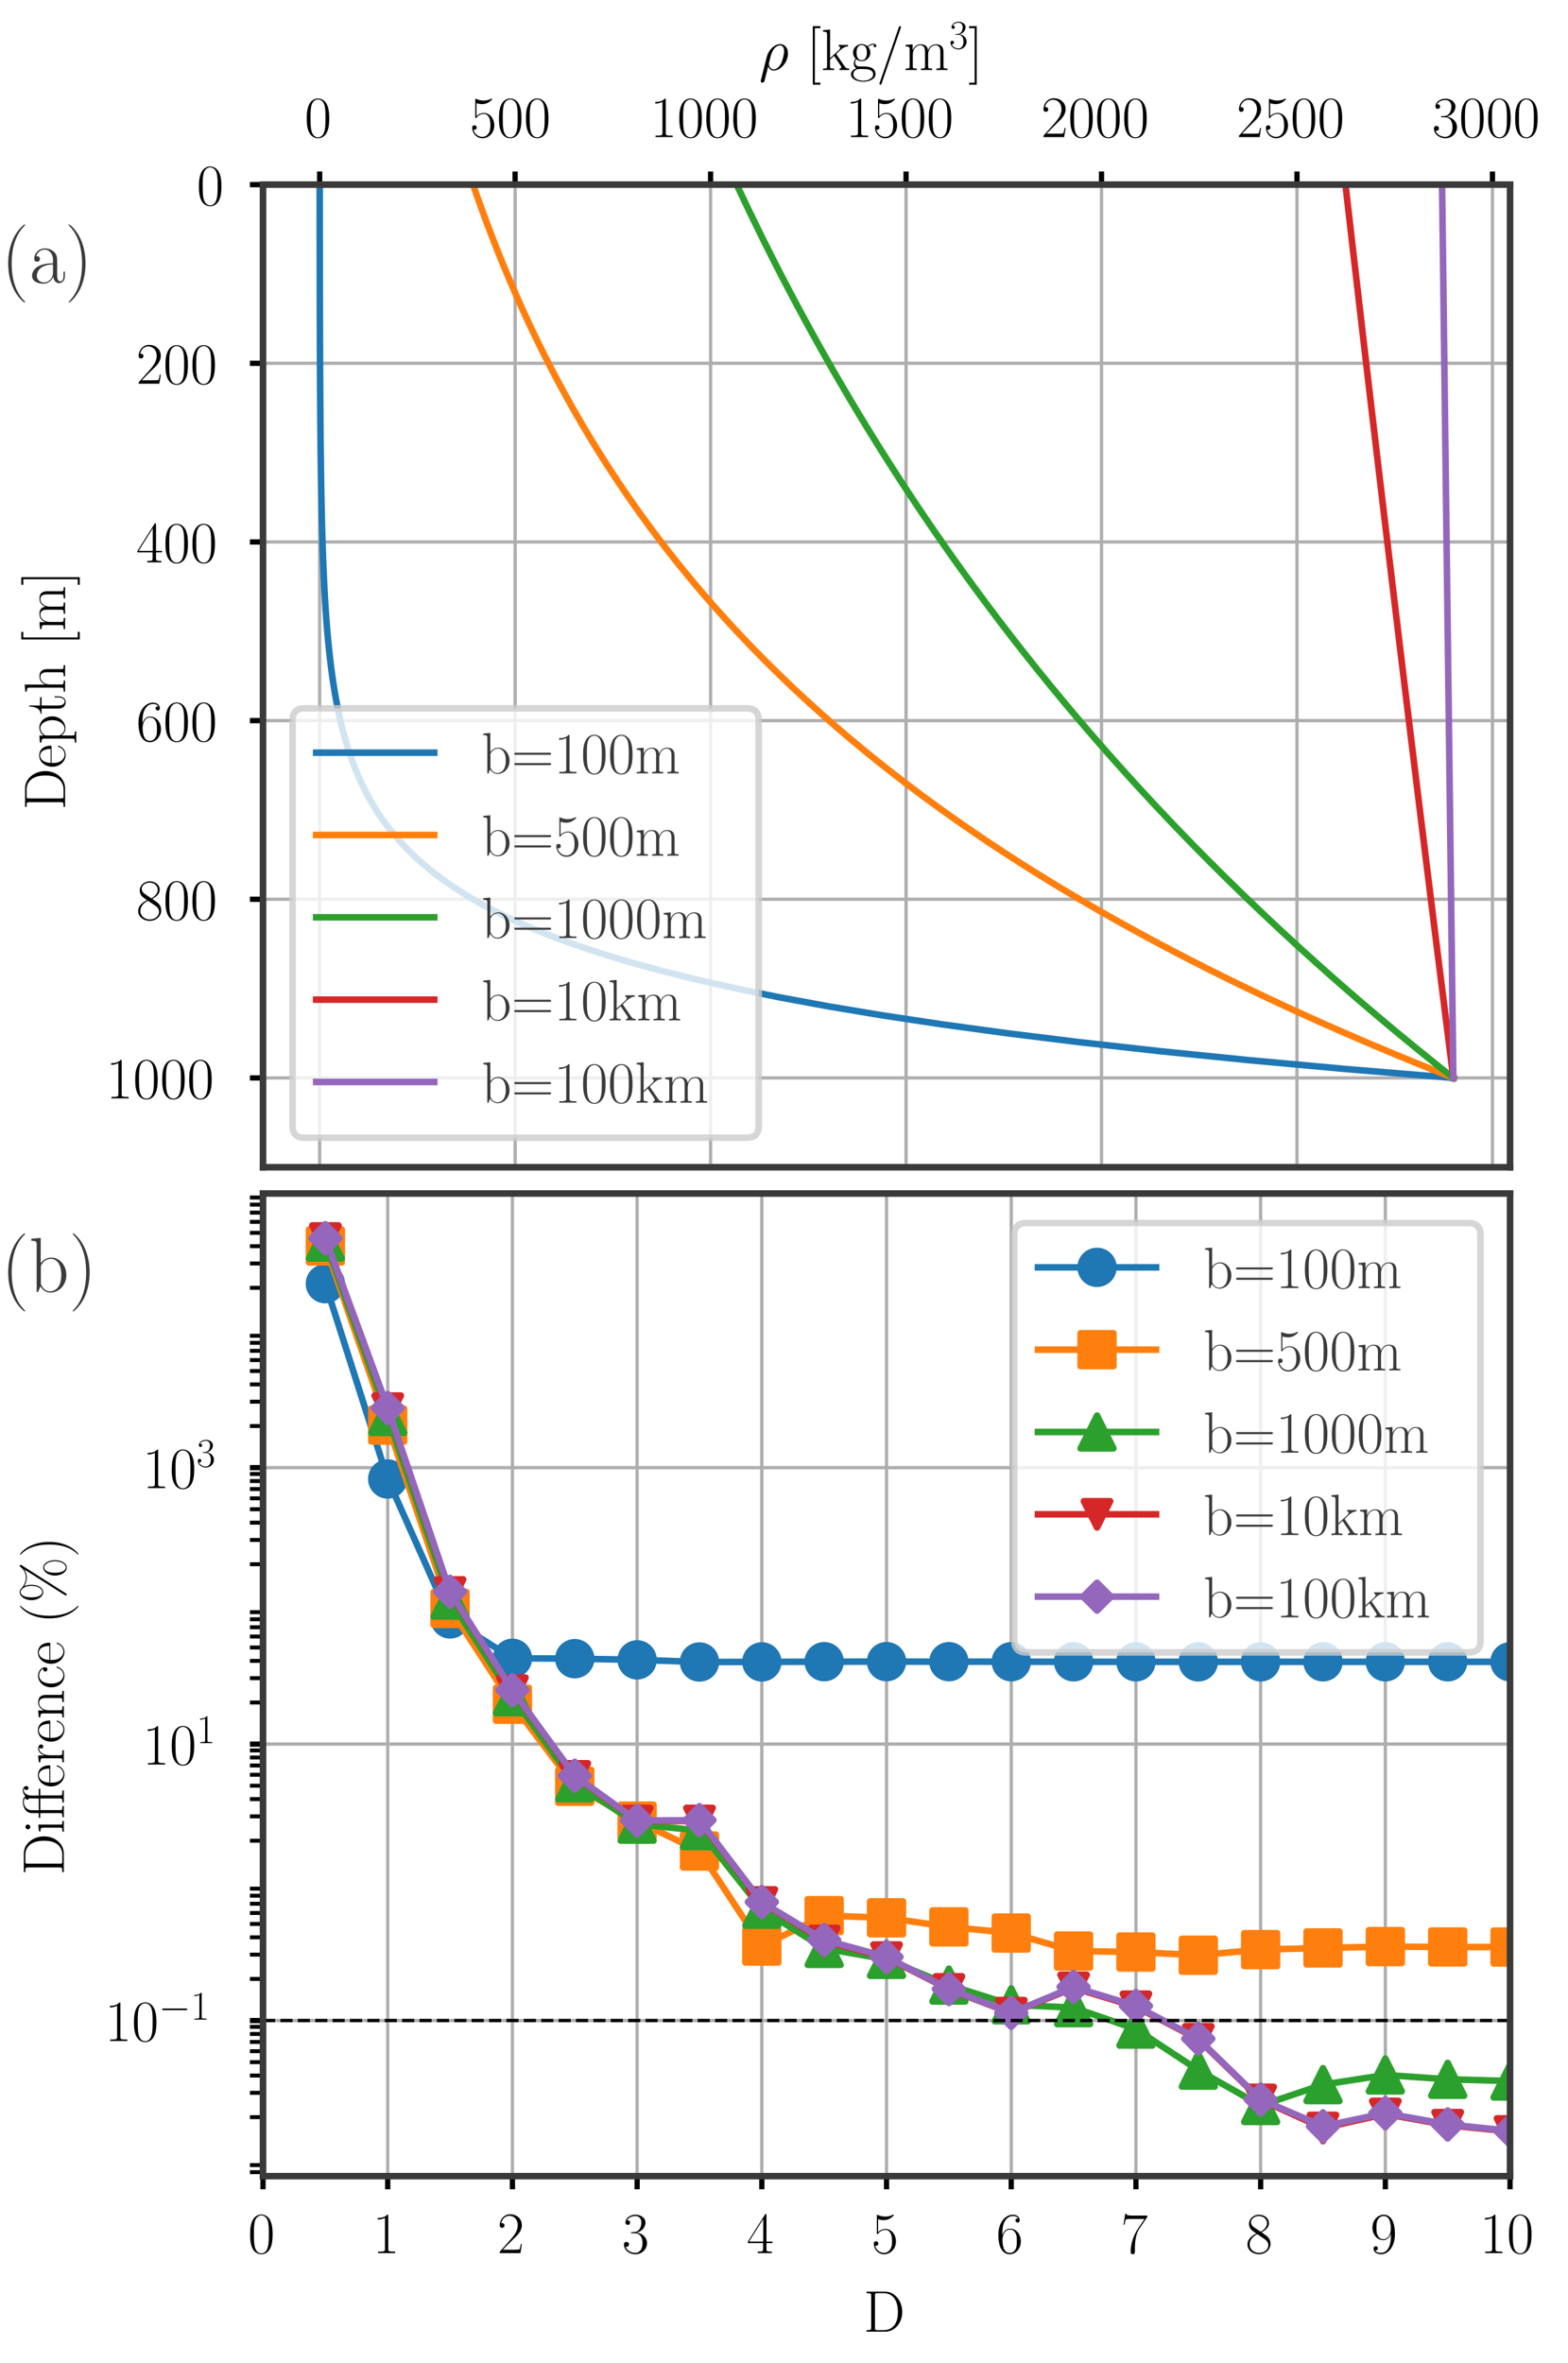 <?xml version="1.0" encoding="utf-8" standalone="no"?>
<!DOCTYPE svg PUBLIC "-//W3C//DTD SVG 1.1//EN"
  "http://www.w3.org/Graphics/SVG/1.1/DTD/svg11.dtd">
<!-- Created with matplotlib (http://matplotlib.org/) -->
<svg height="360pt" version="1.1" viewBox="0 0 239 360" width="239pt" xmlns="http://www.w3.org/2000/svg" xmlns:xlink="http://www.w3.org/1999/xlink">
 <defs>
  <style type="text/css">
*{stroke-linecap:butt;stroke-linejoin:round;}
  </style>
 </defs>
 <g id="figure_1">
  <g id="patch_1">
   <path d="M 0 360 
L 239.76 360 
L 239.76 0 
L 0 0 
z
" style="fill:#ffffff;"/>
  </g>
  <g id="axes_1">
   <g id="patch_2">
    <path d="M 40.091 177.846 
L 230.166 177.846 
L 230.166 28.131 
L 40.091 28.131 
z
" style="fill:#ffffff;"/>
   </g>
   <g id="matplotlib.axis_1">
    <g id="xtick_1">
     <g id="line2d_1">
      <path clip-path="url(#p9a63d77277)" d="M 48.723 177.846 
L 48.723 28.131 
" style="fill:none;stroke:#aeaeae;stroke-linecap:square;stroke-width:0.5;"/>
     </g>
     <g id="line2d_2">
      <defs>
       <path d="M 0 0 
L 0 -2 
" id="mdd5078cf49" style="stroke:#000000;stroke-width:0.8;"/>
      </defs>
      <g>
       <use style="stroke:#000000;stroke-width:0.8;" x="48.723" xlink:href="#mdd5078cf49" y="28.131"/>
      </g>
     </g>
     <g id="text_1">
      <!-- $0$ -->
      <defs>
       <path d="M 42 31.641 
C 42 37.75 41.906 48.125 37.703 56.109 
C 34 63.109 28.094 65.594 22.906 65.594 
C 18.094 65.594 12 63.406 8.203 56.203 
C 4.203 48.719 3.797 39.438 3.797 31.641 
C 3.797 25.953 3.906 17.281 7 9.672 
C 11.297 -0.609 19 -2 22.906 -2 
C 27.5 -2 34.5 -0.109 38.594 9.375 
C 41.594 16.281 42 24.359 42 31.641 
z
M 22.906 -0.406 
C 16.5 -0.406 12.703 5.078 11.297 12.688 
C 10.203 18.562 10.203 27.156 10.203 32.75 
C 10.203 40.438 10.203 46.828 11.5 52.922 
C 13.406 61.391 19 64 22.906 64 
C 27 64 32.297 61.297 34.203 53.125 
C 35.5 47.438 35.594 40.734 35.594 32.75 
C 35.594 26.25 35.594 18.266 34.406 12.375 
C 32.297 1.484 26.406 -0.406 22.906 -0.406 
z
" id="CMR17-48"/>
      </defs>
      <g transform="translate(46.419 20.888)scale(0.09 -0.09)">
       <use transform="scale(0.996)" xlink:href="#CMR17-48"/>
      </g>
     </g>
    </g>
    <g id="xtick_2">
     <g id="line2d_3">
      <path clip-path="url(#p9a63d77277)" d="M 78.516 177.846 
L 78.516 28.131 
" style="fill:none;stroke:#aeaeae;stroke-linecap:square;stroke-width:0.5;"/>
     </g>
     <g id="line2d_4">
      <g>
       <use style="stroke:#000000;stroke-width:0.8;" x="78.516" xlink:href="#mdd5078cf49" y="28.131"/>
      </g>
     </g>
     <g id="text_2">
      <!-- $500$ -->
      <defs>
       <path d="M 11.406 57.688 
C 12.406 57.281 16.5 56 20.703 56 
C 30 56 35.094 61.109 38 64.062 
C 38 64.953 38 65.5 37.406 65.5 
C 37.297 65.5 37.094 65.5 36.297 65.047 
C 32.797 63.406 28.703 62.078 23.703 62.078 
C 20.703 62.078 16.203 62.484 11.297 64.672 
C 10.203 65.172 10 65.172 9.906 65.172 
C 9.406 65.172 9.297 65.062 9.297 63.078 
L 9.297 34.422 
C 9.297 32.641 9.297 32.141 10.297 32.141 
C 10.797 32.141 11 32.344 11.5 33.031 
C 14.703 37.516 19.094 39.406 24.094 39.406 
C 27.594 39.406 35.094 37.219 35.094 20.141 
C 35.094 16.953 35.094 11.172 32.094 6.578 
C 29.594 2.484 25.703 0.391 21.406 0.391 
C 14.797 0.391 8.094 5 6.297 12.719 
C 6.703 12.609 7.5 12.422 7.906 12.422 
C 9.203 12.422 11.703 13.125 11.703 16.219 
C 11.703 18.906 9.797 20 7.906 20 
C 5.594 20 4.094 18.594 4.094 15.797 
C 4.094 7.094 11 -2 21.594 -2 
C 31.906 -2 41.703 6.875 41.703 19.75 
C 41.703 31.719 33.906 41 24.203 41 
C 19.094 41 14.797 39.109 11.406 35.531 
z
" id="CMR17-53"/>
      </defs>
      <g transform="translate(71.605 20.888)scale(0.09 -0.09)">
       <use transform="scale(0.996)" xlink:href="#CMR17-53"/>
       <use transform="translate(45.69 0)scale(0.996)" xlink:href="#CMR17-48"/>
       <use transform="translate(91.381 0)scale(0.996)" xlink:href="#CMR17-48"/>
      </g>
     </g>
    </g>
    <g id="xtick_3">
     <g id="line2d_5">
      <path clip-path="url(#p9a63d77277)" d="M 108.31 177.846 
L 108.31 28.131 
" style="fill:none;stroke:#aeaeae;stroke-linecap:square;stroke-width:0.5;"/>
     </g>
     <g id="line2d_6">
      <g>
       <use style="stroke:#000000;stroke-width:0.8;" x="108.31" xlink:href="#mdd5078cf49" y="28.131"/>
      </g>
     </g>
     <g id="text_3">
      <!-- $1000$ -->
      <defs>
       <path d="M 26.594 63.406 
C 26.594 65.5 26.5 65.5 25.094 65.5 
C 21.203 61.188 15.297 59.797 9.703 59.797 
C 9.406 59.797 8.906 59.797 8.797 59.5 
C 8.703 59.297 8.703 59.094 8.703 57 
C 11.797 57 17 57.594 21 59.984 
L 21 7.203 
C 21 3.688 20.797 2.5 12.203 2.5 
L 9.203 2.5 
L 9.203 0 
C 14 0 19 0 23.797 0 
C 28.594 0 33.594 0 38.406 0 
L 38.406 2.5 
L 35.406 2.5 
C 26.797 2.5 26.594 3.594 26.594 7.156 
z
" id="CMR17-49"/>
      </defs>
      <g transform="translate(99.095 20.888)scale(0.09 -0.09)">
       <use transform="scale(0.996)" xlink:href="#CMR17-49"/>
       <use transform="translate(45.69 0)scale(0.996)" xlink:href="#CMR17-48"/>
       <use transform="translate(91.381 0)scale(0.996)" xlink:href="#CMR17-48"/>
       <use transform="translate(137.071 0)scale(0.996)" xlink:href="#CMR17-48"/>
      </g>
     </g>
    </g>
    <g id="xtick_4">
     <g id="line2d_7">
      <path clip-path="url(#p9a63d77277)" d="M 138.104 177.846 
L 138.104 28.131 
" style="fill:none;stroke:#aeaeae;stroke-linecap:square;stroke-width:0.5;"/>
     </g>
     <g id="line2d_8">
      <g>
       <use style="stroke:#000000;stroke-width:0.8;" x="138.104" xlink:href="#mdd5078cf49" y="28.131"/>
      </g>
     </g>
     <g id="text_4">
      <!-- $1500$ -->
      <g transform="translate(128.888 20.888)scale(0.09 -0.09)">
       <use transform="scale(0.996)" xlink:href="#CMR17-49"/>
       <use transform="translate(45.69 0)scale(0.996)" xlink:href="#CMR17-53"/>
       <use transform="translate(91.381 0)scale(0.996)" xlink:href="#CMR17-48"/>
       <use transform="translate(137.071 0)scale(0.996)" xlink:href="#CMR17-48"/>
      </g>
     </g>
    </g>
    <g id="xtick_5">
     <g id="line2d_9">
      <path clip-path="url(#p9a63d77277)" d="M 167.897 177.846 
L 167.897 28.131 
" style="fill:none;stroke:#aeaeae;stroke-linecap:square;stroke-width:0.5;"/>
     </g>
     <g id="line2d_10">
      <g>
       <use style="stroke:#000000;stroke-width:0.8;" x="167.897" xlink:href="#mdd5078cf49" y="28.131"/>
      </g>
     </g>
     <g id="text_5">
      <!-- $2000$ -->
      <defs>
       <path d="M 41.703 15.453 
L 39.906 15.453 
C 38.906 8.375 38.094 7.172 37.703 6.562 
C 37.203 5.766 30 5.766 28.594 5.766 
L 9.406 5.766 
C 13 9.672 20 16.75 28.5 24.953 
C 34.594 30.734 41.703 37.531 41.703 47.422 
C 41.703 59.219 32.297 66 21.797 66 
C 10.797 66 4.094 56.312 4.094 47.344 
C 4.094 43.438 7 42.938 8.203 42.938 
C 9.203 42.938 12.203 43.547 12.203 47.031 
C 12.203 50.109 9.594 51 8.203 51 
C 7.594 51 7 50.906 6.594 50.703 
C 8.5 59.219 14.297 63.406 20.406 63.406 
C 29.094 63.406 34.797 56.516 34.797 47.422 
C 34.797 38.734 29.703 31.25 24 24.75 
L 4.094 2.281 
L 4.094 0 
L 39.297 0 
z
" id="CMR17-50"/>
      </defs>
      <g transform="translate(158.682 20.888)scale(0.09 -0.09)">
       <use transform="scale(0.996)" xlink:href="#CMR17-50"/>
       <use transform="translate(45.69 0)scale(0.996)" xlink:href="#CMR17-48"/>
       <use transform="translate(91.381 0)scale(0.996)" xlink:href="#CMR17-48"/>
       <use transform="translate(137.071 0)scale(0.996)" xlink:href="#CMR17-48"/>
      </g>
     </g>
    </g>
    <g id="xtick_6">
     <g id="line2d_11">
      <path clip-path="url(#p9a63d77277)" d="M 197.691 177.846 
L 197.691 28.131 
" style="fill:none;stroke:#aeaeae;stroke-linecap:square;stroke-width:0.5;"/>
     </g>
     <g id="line2d_12">
      <g>
       <use style="stroke:#000000;stroke-width:0.8;" x="197.691" xlink:href="#mdd5078cf49" y="28.131"/>
      </g>
     </g>
     <g id="text_6">
      <!-- $2500$ -->
      <g transform="translate(188.476 20.888)scale(0.09 -0.09)">
       <use transform="scale(0.996)" xlink:href="#CMR17-50"/>
       <use transform="translate(45.69 0)scale(0.996)" xlink:href="#CMR17-53"/>
       <use transform="translate(91.381 0)scale(0.996)" xlink:href="#CMR17-48"/>
       <use transform="translate(137.071 0)scale(0.996)" xlink:href="#CMR17-48"/>
      </g>
     </g>
    </g>
    <g id="xtick_7">
     <g id="line2d_13">
      <path clip-path="url(#p9a63d77277)" d="M 227.485 177.846 
L 227.485 28.131 
" style="fill:none;stroke:#aeaeae;stroke-linecap:square;stroke-width:0.5;"/>
     </g>
     <g id="line2d_14">
      <g>
       <use style="stroke:#000000;stroke-width:0.8;" x="227.485" xlink:href="#mdd5078cf49" y="28.131"/>
      </g>
     </g>
     <g id="text_7">
      <!-- $3000$ -->
      <defs>
       <path d="M 22.094 33.703 
C 31 33.703 34.906 25.969 34.906 17.031 
C 34.906 5 28.5 0.391 22.703 0.391 
C 17.406 0.391 8.797 3.031 6.094 10.828 
C 6.594 10.625 7.094 10.625 7.594 10.625 
C 10 10.625 11.797 12.219 11.797 14.812 
C 11.797 17.703 9.594 19 7.594 19 
C 5.906 19 3.297 18.203 3.297 14.469 
C 3.297 5.234 12.297 -2 22.906 -2 
C 34 -2 42.5 6.719 42.5 16.953 
C 42.5 26.672 34.5 33.688 25 34.797 
C 32.594 36.375 39.906 43.062 39.906 52.016 
C 39.906 59.688 32 65.297 23 65.297 
C 13.906 65.297 5.906 59.828 5.906 52.016 
C 5.906 48.594 8.5 48 9.797 48 
C 11.906 48 13.703 49.297 13.703 51.891 
C 13.703 54.469 11.906 55.766 9.797 55.766 
C 9.406 55.766 8.906 55.766 8.5 55.578 
C 11.406 61.859 19.297 63 22.797 63 
C 26.297 63 32.906 61.328 32.906 51.875 
C 32.906 49.109 32.5 44.188 29.094 39.844 
C 26.094 36 22.703 36 19.406 35.688 
C 18.906 35.688 16.594 35.453 16.203 35.453 
C 15.5 35.359 15.094 35.266 15.094 34.5 
C 15.094 33.797 15.203 33.703 17.203 33.703 
z
" id="CMR17-51"/>
      </defs>
      <g transform="translate(218.269 20.888)scale(0.09 -0.09)">
       <use transform="scale(0.996)" xlink:href="#CMR17-51"/>
       <use transform="translate(45.69 0)scale(0.996)" xlink:href="#CMR17-48"/>
       <use transform="translate(91.381 0)scale(0.996)" xlink:href="#CMR17-48"/>
       <use transform="translate(137.071 0)scale(0.996)" xlink:href="#CMR17-48"/>
      </g>
     </g>
    </g>
    <g id="text_8">
     <!-- $\rho$ [kg/m$^3$] -->
     <defs>
      <path d="M 3.094 -17.297 
C 3 -17.797 2.797 -18.391 2.797 -19 
C 2.797 -20.5 4 -21.5 5.5 -21.5 
C 7 -21.5 8.406 -20.5 9 -19.094 
C 9.406 -18.188 12.203 -6.203 15.406 6.094 
C 17.406 1.094 21.094 -1 25 -1 
C 36.297 -1 49.094 12.969 49.094 28.047 
C 49.094 38.719 42.594 44 35.703 44 
C 26.906 44 16.203 34.922 12.906 21.641 
z
M 24.906 1 
C 18.094 1 16.406 8.891 16.406 10.078 
C 16.406 10.688 18.906 20.234 19.203 21.734 
C 24.297 41.719 34.094 41.719 35.594 41.719 
C 40.094 41.719 42.594 37.656 42.594 31.812 
C 42.594 26.75 39.906 16.938 38.203 12.797 
C 35.203 5.953 30 1 24.906 1 
z
" id="CMMI12-26"/>
      <path d="M 23.5 -25 
L 23.5 -21.516 
L 14.094 -21.516 
L 14.094 71 
L 23.5 71 
L 23.5 74.484 
L 10.594 74.484 
L 10.594 -25 
z
" id="CMR17-91"/>
      <path d="M 26.094 26.141 
C 26 26.344 25.5 26.938 25.5 27.234 
C 25.5 27.438 32.594 33.922 33.5 34.719 
C 39.203 39.5 42.797 40 45.406 40 
L 45.406 42.703 
C 44.797 42.703 44.594 42.703 44.5 42.5 
L 39.594 42.5 
C 36.797 42.5 32.5 42.5 29.797 42.703 
L 29.797 40.094 
C 31.203 39.984 32.203 39.188 32.203 37.797 
C 32.203 35.797 30.203 33.906 30.094 33.906 
L 15 20.141 
L 15 68.688 
L 3.094 67.594 
L 3.094 65 
C 9 65 9.906 64.406 9.906 59.641 
L 9.906 6.656 
C 9.906 2.875 9.5 2.391 3.094 2.391 
L 3.094 -0.203 
C 5.5 0 9.906 0 12.406 0 
C 14.906 0 19.297 0 21.703 -0.203 
L 21.703 2.391 
C 15.297 2.391 14.906 2.781 14.906 6.688 
L 14.906 17.656 
L 21.797 23.938 
L 31.906 8.969 
C 33.094 7.172 34.094 5.766 34.094 4.469 
C 34.094 2.688 32.297 2.391 31.094 2.391 
L 31.094 -0.203 
C 33.5 0 37.797 0 40.297 0 
C 42.094 0 45.797 0 47.5 0 
L 47.5 2.391 
C 42.797 2.391 41.703 3.281 38.703 7.672 
z
" id="CMR17-107"/>
      <path d="M 11.094 18.188 
C 13 16.688 16.297 15 20.297 15 
C 28.203 15 35 21.203 35 29.5 
C 35 32.094 34.203 36.094 31.203 39.203 
C 34 42.062 38.094 43 40.406 43 
C 40.797 43 41.406 43 41.906 42.719 
C 41.5 42.625 40.594 42.234 40.594 40.703 
C 40.594 39.484 41.5 38.609 42.797 38.609 
C 44.297 38.609 45.094 39.578 45.094 40.844 
C 45.094 42.672 43.594 44.594 40.406 44.594 
C 36.406 44.594 32.906 42.781 30.094 40.312 
C 27.094 43.016 23.5 44 20.297 44 
C 12.406 44 5.594 37.797 5.594 29.5 
C 5.594 23.781 8.906 20.188 9.906 19.188 
C 6.906 15.688 6.906 11.609 6.906 11.109 
C 6.906 8.516 7.906 4.719 11.297 2.625 
C 6.094 1.328 2 -2.641 2 -7.594 
C 2 -14.734 11.5 -20 22.906 -20 
C 33.906 -20 43.797 -14.938 43.797 -7.484 
C 43.797 6 29 6 21.297 6 
C 19 6 14.906 6 14.406 6.109 
C 11.297 6.609 9.203 9.406 9.203 12.906 
C 9.203 13.797 9.203 16 11.094 18.188 
z
M 20.297 16.688 
C 11.5 16.688 11.5 27.5 11.5 29.516 
C 11.5 31.5 11.5 42.312 20.297 42.312 
C 29.094 42.312 29.094 31.5 29.094 29.516 
C 29.094 27.5 29.094 16.688 20.297 16.688 
z
M 22.906 -18.297 
C 12.906 -18.297 6 -13.047 6 -7.594 
C 6 -4.516 7.703 -1.641 9.906 -0.062 
C 12.406 1.625 13.406 1.625 20.203 1.625 
C 28.406 1.625 39.797 1.625 39.797 -7.594 
C 39.797 -13.047 32.906 -18.297 22.906 -18.297 
z
" id="CMR17-103"/>
      <path d="M 40.703 71.016 
C 41.203 72.297 41.203 72.5 41.203 72.703 
C 41.203 73.891 40.297 74.5 39.5 74.5 
C 38.297 74.5 37.906 73.703 37.5 72.5 
L 5.094 -21.516 
C 4.594 -22.812 4.594 -23.016 4.594 -23.219 
C 4.594 -24.406 5.5 -25 6.297 -25 
C 7.5 -25 7.906 -24.203 8.297 -23.016 
z
" id="CMR17-47"/>
      <path d="M 67.594 30.203 
C 67.594 35.188 66.703 43.594 54.797 43.594 
C 48 43.594 43.297 39 41.5 33.609 
L 41.406 33.609 
C 40.203 41.812 34.297 43.594 28.703 43.594 
C 20.797 43.594 16.703 37.5 15.203 33.5 
L 15.094 33.5 
L 15.094 43.594 
L 3.297 42.5 
L 3.297 39.906 
C 9.203 39.906 10.094 39.297 10.094 34.5 
L 10.094 6.688 
C 10.094 2.875 9.703 2.391 3.297 2.391 
L 3.297 -0.203 
C 5.703 0 10.094 0 12.703 0 
C 15.297 0 19.797 0 22.203 -0.203 
L 22.203 2.391 
C 15.797 2.391 15.406 2.781 15.406 6.688 
L 15.406 25.906 
C 15.406 35.109 21 42 28 42 
C 35.406 42 36.203 35.406 36.203 30.594 
L 36.203 6.688 
C 36.203 2.875 35.797 2.391 29.406 2.391 
L 29.406 -0.203 
C 31.797 0 36.203 0 38.797 0 
C 41.406 0 45.906 0 48.297 -0.203 
L 48.297 2.391 
C 41.906 2.391 41.5 2.781 41.5 6.688 
L 41.5 25.906 
C 41.5 35.109 47.094 42 54.094 42 
C 61.5 42 62.297 35.406 62.297 30.594 
L 62.297 6.688 
C 62.297 2.875 61.906 2.391 55.5 2.391 
L 55.5 -0.203 
C 57.906 0 62.297 0 64.906 0 
C 67.5 0 72 0 74.406 -0.203 
L 74.406 2.391 
C 68 2.391 67.594 2.781 67.594 6.688 
z
" id="CMR17-109"/>
      <path d="M 14.297 74.484 
L 1.406 74.484 
L 1.406 71 
L 10.797 71 
L 10.797 -21.516 
L 1.406 -21.516 
L 1.406 -25 
L 14.297 -25 
z
" id="CMR17-93"/>
     </defs>
     <g transform="translate(115.704 10.661)scale(0.09 -0.09)">
      <use transform="scale(0.996)" xlink:href="#CMMI12-26"/>
      <use transform="translate(80.39 0)scale(0.996)" xlink:href="#CMR17-91"/>
      <use transform="translate(105.261 0)scale(0.996)" xlink:href="#CMR17-107"/>
      <use transform="translate(153.554 0)scale(0.996)" xlink:href="#CMR17-103"/>
      <use transform="translate(199.245 0)scale(0.996)" xlink:href="#CMR17-47"/>
      <use transform="translate(244.935 0)scale(0.996)" xlink:href="#CMR17-109"/>
      <use transform="translate(321.855 36.154)scale(0.697)" xlink:href="#CMR17-51"/>
      <use transform="translate(354.336 0)scale(0.996)" xlink:href="#CMR17-93"/>
     </g>
    </g>
   </g>
   <g id="matplotlib.axis_2">
    <g id="ytick_1">
     <g id="line2d_15">
      <path clip-path="url(#p9a63d77277)" d="M 40.091 28.131 
L 230.166 28.131 
" style="fill:none;stroke:#aeaeae;stroke-linecap:square;stroke-width:0.5;"/>
     </g>
     <g id="line2d_16">
      <defs>
       <path d="M 0 0 
L -2 0 
" id="mc31ad92ed2" style="stroke:#000000;stroke-width:0.8;"/>
      </defs>
      <g>
       <use style="stroke:#000000;stroke-width:0.8;" x="40.091" xlink:href="#mc31ad92ed2" y="28.131"/>
      </g>
     </g>
     <g id="text_9">
      <!-- $0$ -->
      <g transform="translate(29.983 31.245)scale(0.09 -0.09)">
       <use transform="scale(0.996)" xlink:href="#CMR17-48"/>
      </g>
     </g>
    </g>
    <g id="ytick_2">
     <g id="line2d_17">
      <path clip-path="url(#p9a63d77277)" d="M 40.091 55.352 
L 230.166 55.352 
" style="fill:none;stroke:#aeaeae;stroke-linecap:square;stroke-width:0.5;"/>
     </g>
     <g id="line2d_18">
      <g>
       <use style="stroke:#000000;stroke-width:0.8;" x="40.091" xlink:href="#mc31ad92ed2" y="55.352"/>
      </g>
     </g>
     <g id="text_10">
      <!-- $200$ -->
      <g transform="translate(20.768 58.465)scale(0.09 -0.09)">
       <use transform="scale(0.996)" xlink:href="#CMR17-50"/>
       <use transform="translate(45.69 0)scale(0.996)" xlink:href="#CMR17-48"/>
       <use transform="translate(91.381 0)scale(0.996)" xlink:href="#CMR17-48"/>
      </g>
     </g>
    </g>
    <g id="ytick_3">
     <g id="line2d_19">
      <path clip-path="url(#p9a63d77277)" d="M 40.091 82.573 
L 230.166 82.573 
" style="fill:none;stroke:#aeaeae;stroke-linecap:square;stroke-width:0.5;"/>
     </g>
     <g id="line2d_20">
      <g>
       <use style="stroke:#000000;stroke-width:0.8;" x="40.091" xlink:href="#mc31ad92ed2" y="82.573"/>
      </g>
     </g>
     <g id="text_11">
      <!-- $400$ -->
      <defs>
       <path d="M 33.594 64.406 
C 33.594 66.5 33.5 66.5 31.703 66.5 
L 2 19.594 
L 2 17 
L 27.797 17 
L 27.797 7.141 
C 27.797 3.5 27.594 2.5 20.594 2.5 
L 18.703 2.5 
L 18.703 0 
C 21.906 0 27.297 0 30.703 0 
C 34.094 0 39.5 0 42.703 0 
L 42.703 2.5 
L 40.797 2.5 
C 33.797 2.5 33.594 3.5 33.594 7.141 
L 33.594 17 
L 43.797 17 
L 43.797 19.594 
L 33.594 19.594 
z
M 28.094 57.859 
L 28.094 19.594 
L 4 19.594 
z
" id="CMR17-52"/>
      </defs>
      <g transform="translate(20.768 85.686)scale(0.09 -0.09)">
       <use transform="scale(0.996)" xlink:href="#CMR17-52"/>
       <use transform="translate(45.69 0)scale(0.996)" xlink:href="#CMR17-48"/>
       <use transform="translate(91.381 0)scale(0.996)" xlink:href="#CMR17-48"/>
      </g>
     </g>
    </g>
    <g id="ytick_4">
     <g id="line2d_21">
      <path clip-path="url(#p9a63d77277)" d="M 40.091 109.794 
L 230.166 109.794 
" style="fill:none;stroke:#aeaeae;stroke-linecap:square;stroke-width:0.5;"/>
     </g>
     <g id="line2d_22">
      <g>
       <use style="stroke:#000000;stroke-width:0.8;" x="40.091" xlink:href="#mc31ad92ed2" y="109.794"/>
      </g>
     </g>
     <g id="text_12">
      <!-- $600$ -->
      <defs>
       <path d="M 10.594 34 
C 10.594 57.656 21.797 63 28.297 63 
C 30.406 63 35.5 62.641 37.5 59 
C 35.906 59 32.906 59 32.906 55.516 
C 32.906 52.828 35.094 51.922 36.5 51.922 
C 37.406 51.922 40.094 52.312 40.094 55.625 
C 40.094 61.781 35.094 65.297 28.203 65.297 
C 16.297 65.297 3.797 52.969 3.797 31 
C 3.797 3.953 15.094 -2 23.094 -2 
C 32.797 -2 42 6.672 42 20.047 
C 42 32.516 33.906 41.594 23.703 41.594 
C 17.594 41.594 13.094 37.609 10.594 30.625 
z
M 23.094 0.391 
C 10.797 0.391 10.797 18.75 10.797 22.438 
C 10.797 29.625 14.203 40 23.5 40 
C 25.203 40 30.094 40 33.406 33.125 
C 35.203 29.219 35.203 25.141 35.203 20.141 
C 35.203 14.75 35.203 10.781 33.094 6.781 
C 30.906 2.672 27.703 0.391 23.094 0.391 
z
" id="CMR17-54"/>
      </defs>
      <g transform="translate(20.768 112.907)scale(0.09 -0.09)">
       <use transform="scale(0.996)" xlink:href="#CMR17-54"/>
       <use transform="translate(45.69 0)scale(0.996)" xlink:href="#CMR17-48"/>
       <use transform="translate(91.381 0)scale(0.996)" xlink:href="#CMR17-48"/>
      </g>
     </g>
    </g>
    <g id="ytick_5">
     <g id="line2d_23">
      <path clip-path="url(#p9a63d77277)" d="M 40.091 137.014 
L 230.166 137.014 
" style="fill:none;stroke:#aeaeae;stroke-linecap:square;stroke-width:0.5;"/>
     </g>
     <g id="line2d_24">
      <g>
       <use style="stroke:#000000;stroke-width:0.8;" x="40.091" xlink:href="#mc31ad92ed2" y="137.014"/>
      </g>
     </g>
     <g id="text_13">
      <!-- $800$ -->
      <defs>
       <path d="M 27.203 35.375 
C 33.5 38.547 39.906 43.328 39.906 50.984 
C 39.906 60.016 31.094 65.297 23 65.297 
C 13.906 65.297 5.906 58.734 5.906 49.688 
C 5.906 47.203 6.5 42.922 10.406 39.141 
C 11.406 38.156 15.594 35.172 18.297 33.281 
C 13.797 30.984 3.297 25.531 3.297 14.594 
C 3.297 4.359 13.094 -2 22.797 -2 
C 33.5 -2 42.5 5.656 42.5 15.781 
C 42.5 24.844 36.406 29.016 32.406 31.703 
z
M 14.094 44.094 
C 13.297 44.594 9.297 47.672 9.297 52.359 
C 9.297 58.422 15.594 63 22.797 63 
C 30.703 63 36.5 57.438 36.5 50.969 
C 36.5 41.703 26.094 36.422 25.594 36.422 
C 25.5 36.422 25.406 36.422 24.594 37.031 
z
M 32.5 23.734 
C 34 22.641 38.797 19.375 38.797 13.297 
C 38.797 5.953 31.406 0.391 23 0.391 
C 13.906 0.391 7 6.844 7 14.688 
C 7 22.547 13.094 29.094 20 32.188 
z
" id="CMR17-56"/>
      </defs>
      <g transform="translate(20.768 140.128)scale(0.09 -0.09)">
       <use transform="scale(0.996)" xlink:href="#CMR17-56"/>
       <use transform="translate(45.69 0)scale(0.996)" xlink:href="#CMR17-48"/>
       <use transform="translate(91.381 0)scale(0.996)" xlink:href="#CMR17-48"/>
      </g>
     </g>
    </g>
    <g id="ytick_6">
     <g id="line2d_25">
      <path clip-path="url(#p9a63d77277)" d="M 40.091 164.235 
L 230.166 164.235 
" style="fill:none;stroke:#aeaeae;stroke-linecap:square;stroke-width:0.5;"/>
     </g>
     <g id="line2d_26">
      <g>
       <use style="stroke:#000000;stroke-width:0.8;" x="40.091" xlink:href="#mc31ad92ed2" y="164.235"/>
      </g>
     </g>
     <g id="text_14">
      <!-- $1000$ -->
      <g transform="translate(16.16 167.348)scale(0.09 -0.09)">
       <use transform="scale(0.996)" xlink:href="#CMR17-49"/>
       <use transform="translate(45.69 0)scale(0.996)" xlink:href="#CMR17-48"/>
       <use transform="translate(91.381 0)scale(0.996)" xlink:href="#CMR17-48"/>
       <use transform="translate(137.071 0)scale(0.996)" xlink:href="#CMR17-48"/>
      </g>
     </g>
    </g>
    <g id="text_15">
     <!-- Depth [m] -->
     <defs>
      <path d="M 5.203 68 
L 5.203 65.406 
C 12.094 65.406 13.203 65.406 13.203 60.938 
L 13.203 7.062 
C 13.203 2.594 12.094 2.594 5.203 2.594 
L 5.203 0 
L 37 0 
C 53.094 0 66 14.734 66 33.453 
C 66 52.281 53.297 68 37 68 
z
M 23.797 2.594 
C 19.797 2.594 19.594 3.078 19.594 6.469 
L 19.594 61.531 
C 19.594 64.922 19.797 65.406 23.797 65.406 
L 35 65.406 
C 43.297 65.406 58.594 60.531 58.594 33.453 
C 58.594 19.406 54.5 13.734 52.594 11.047 
C 50.203 7.969 44.5 2.594 35 2.594 
z
" id="CMR17-68"/>
      <path d="M 38.094 23 
C 38.5 23.406 38.5 23.609 38.5 24.625 
C 38.5 34.969 33.094 44 21.703 44 
C 11.094 44 2.703 33.891 2.703 21.609 
C 2.703 8.609 12.203 -1 22.797 -1 
C 34 -1 38.406 9.484 38.406 11.562 
C 38.406 12.25 37.797 12.25 37.594 12.25 
C 36.906 12.25 36.797 12.047 36.406 10.875 
C 34.203 4.141 28.703 0.797 23.5 0.797 
C 19.203 0.797 14.906 3.172 12.203 7.5 
C 9.094 12.547 9.094 18.375 9.094 23 
z
M 9.203 24.5 
C 9.906 39.141 17.594 42.406 21.594 42.406 
C 28.406 42.406 33 35.891 33.094 24.5 
z
" id="CMR17-101"/>
      <path d="M 22 -16.609 
C 15.594 -16.609 15.203 -16.203 15.203 -12.328 
L 15.203 6.281 
C 18.094 2.094 22.297 -0.594 27.594 -0.594 
C 37.594 -0.594 47.703 8.172 47.703 21.688 
C 47.703 34.234 39 43.781 28.703 43.781 
C 22.703 43.781 17.797 40.5 15 36.531 
L 15 43.781 
L 3.094 42.688 
L 3.094 40.109 
C 9 40.109 9.906 39.5 9.906 34.734 
L 9.906 -12.328 
C 9.906 -16.109 9.5 -16.609 3.094 -16.609 
L 3.094 -19.188 
C 5.5 -19 9.906 -19 12.5 -19 
C 15.094 -19 19.594 -19 22 -19.188 
z
M 15.203 31.438 
C 15.203 32.844 15.203 34.922 19.094 38.609 
C 19.594 39.016 23 42 28 42 
C 35.297 42 41.297 32.938 41.297 21.594 
C 41.297 10.25 34.906 1 27 1 
C 23.406 1 19.5 2.688 16.5 7.375 
C 15.203 9.562 15.203 10.156 15.203 11.75 
z
" id="CMR17-112"/>
      <path d="M 15.094 40 
L 29.094 40 
L 29.094 42.578 
L 15.094 42.578 
L 15.094 61 
L 13.297 61 
C 13.094 50.703 9.594 41.688 1.094 41.688 
L 1.094 40 
L 9.797 40 
L 9.797 12.047 
C 9.797 10.156 9.797 -1 21.406 -1 
C 27.297 -1 30.703 4.781 30.703 12.141 
L 30.703 17.812 
L 28.906 17.812 
L 28.906 12.234 
C 28.906 5.375 26.203 0.797 22 0.797 
C 19.094 0.797 15.094 2.781 15.094 11.844 
z
" id="CMR17-116"/>
      <path d="M 41.5 30.203 
C 41.5 35.297 40.5 43.594 28.703 43.594 
C 20.5 43.594 16.5 37 15.297 33.703 
L 15.203 33.703 
L 15.203 68.688 
L 3.297 67.594 
L 3.297 65 
C 9.203 65 10.094 64.406 10.094 59.641 
L 10.094 6.656 
C 10.094 2.875 9.703 2.391 3.297 2.391 
L 3.297 -0.203 
C 5.703 0 10.094 0 12.703 0 
C 15.297 0 19.797 0 22.203 -0.203 
L 22.203 2.391 
C 15.797 2.391 15.406 2.781 15.406 6.688 
L 15.406 25.906 
C 15.406 35.109 21 42 28 42 
C 35.406 42 36.203 35.406 36.203 30.594 
L 36.203 6.688 
C 36.203 2.875 35.797 2.391 29.406 2.391 
L 29.406 -0.203 
C 31.797 0 36.203 0 38.797 0 
C 41.406 0 45.906 0 48.297 -0.203 
L 48.297 2.391 
C 41.906 2.391 41.5 2.781 41.5 6.688 
z
" id="CMR17-104"/>
     </defs>
     <g transform="translate(9.918 123.404)rotate(-90)scale(0.09 -0.09)">
      <use transform="scale(0.996)" xlink:href="#CMR17-68"/>
      <use transform="translate(70.394 0)scale(0.996)" xlink:href="#CMR17-101"/>
      <use transform="translate(110.879 0)scale(0.996)" xlink:href="#CMR17-112"/>
      <use transform="translate(161.775 0)scale(0.996)" xlink:href="#CMR17-116"/>
      <use transform="translate(197.055 0)scale(0.996)" xlink:href="#CMR17-104"/>
      <use transform="translate(278.027 0)scale(0.996)" xlink:href="#CMR17-91"/>
      <use transform="translate(302.898 0)scale(0.996)" xlink:href="#CMR17-109"/>
      <use transform="translate(379.817 0)scale(0.996)" xlink:href="#CMR17-93"/>
     </g>
    </g>
   </g>
   <g id="line2d_27">
    <path clip-path="url(#p9a63d77277)" d="M 221.526 164.235 
L 205.081 162.874 
L 190.202 161.513 
L 176.738 160.152 
L 164.556 158.791 
L 153.533 157.43 
L 143.559 156.069 
L 134.534 154.708 
L 126.368 153.347 
L 118.979 151.986 
L 112.293 150.625 
L 106.244 149.264 
L 100.77 147.903 
L 95.817 146.542 
L 91.335 145.181 
L 87.28 143.82 
L 83.611 142.459 
L 80.291 141.098 
L 77.287 139.736 
L 74.569 138.375 
L 72.109 137.014 
L 69.884 135.653 
L 67.87 134.292 
L 66.048 132.931 
L 64.399 131.57 
L 62.907 130.209 
L 61.557 128.848 
L 60.336 127.487 
L 59.231 126.126 
L 58.231 124.765 
L 57.326 123.404 
L 56.507 122.043 
L 55.767 120.682 
L 55.096 119.321 
L 54.49 117.96 
L 53.941 116.599 
L 53.444 115.238 
L 52.995 113.877 
L 52.588 112.516 
L 52.221 111.155 
L 51.888 109.794 
L 51.587 108.433 
L 51.314 107.072 
L 51.067 105.711 
L 50.844 104.349 
L 50.642 102.988 
L 50.46 101.627 
L 50.294 100.266 
L 50.145 98.905 
L 50.01 97.544 
L 49.887 96.183 
L 49.776 94.822 
L 49.676 93.461 
L 49.585 92.1 
L 49.503 90.739 
L 49.429 89.378 
L 49.362 88.017 
L 49.301 86.656 
L 49.246 85.295 
L 49.196 83.934 
L 49.151 82.573 
L 49.11 81.212 
L 49.073 79.851 
L 49.04 78.49 
L 49.01 77.129 
L 48.983 75.768 
L 48.958 74.407 
L 48.935 73.046 
L 48.915 71.685 
L 48.897 70.324 
L 48.88 68.962 
L 48.865 67.601 
L 48.852 66.24 
L 48.839 64.879 
L 48.828 63.518 
L 48.818 62.157 
L 48.809 60.796 
L 48.801 59.435 
L 48.794 58.074 
L 48.787 56.713 
L 48.781 55.352 
L 48.775 53.991 
L 48.77 52.63 
L 48.766 51.269 
L 48.762 49.908 
L 48.758 48.547 
L 48.755 47.186 
L 48.752 45.825 
L 48.749 44.464 
L 48.746 43.103 
L 48.744 41.742 
L 48.742 40.381 
L 48.74 39.02 
L 48.739 37.659 
L 48.737 36.298 
L 48.736 34.937 
L 48.734 33.575 
L 48.733 32.214 
L 48.732 30.853 
L 48.731 29.492 
L 48.731 28.131 
" style="fill:none;stroke:#1f77b4;stroke-linecap:square;"/>
   </g>
   <g id="line2d_28">
    <path clip-path="url(#p9a63d77277)" d="M 221.526 164.235 
L 218.104 162.874 
L 214.75 161.513 
L 211.463 160.152 
L 208.24 158.791 
L 205.081 157.43 
L 201.985 156.069 
L 198.95 154.708 
L 195.976 153.347 
L 193.06 151.986 
L 190.202 150.625 
L 187.4 149.264 
L 184.654 147.903 
L 181.963 146.542 
L 179.324 145.181 
L 176.738 143.82 
L 174.204 142.459 
L 171.719 141.098 
L 169.283 139.736 
L 166.896 138.375 
L 164.556 137.014 
L 162.262 135.653 
L 160.014 134.292 
L 157.81 132.931 
L 155.65 131.57 
L 153.533 130.209 
L 151.458 128.848 
L 149.423 127.487 
L 147.429 126.126 
L 145.475 124.765 
L 143.559 123.404 
L 141.681 122.043 
L 139.84 120.682 
L 138.036 119.321 
L 136.268 117.96 
L 134.534 116.599 
L 132.835 115.238 
L 131.169 113.877 
L 129.537 112.516 
L 127.937 111.155 
L 126.368 109.794 
L 124.831 108.433 
L 123.324 107.072 
L 121.846 105.711 
L 120.398 104.349 
L 118.979 102.988 
L 117.588 101.627 
L 116.224 100.266 
L 114.888 98.905 
L 113.578 97.544 
L 112.293 96.183 
L 111.035 94.822 
L 109.801 93.461 
L 108.591 92.1 
L 107.406 90.739 
L 106.244 89.378 
L 105.105 88.017 
L 103.988 86.656 
L 102.894 85.295 
L 101.821 83.934 
L 100.77 82.573 
L 99.739 81.212 
L 98.729 79.851 
L 97.739 78.49 
L 96.768 77.129 
L 95.817 75.768 
L 94.885 74.407 
L 93.97 73.046 
L 93.074 71.685 
L 92.196 70.324 
L 91.335 68.962 
L 90.492 67.601 
L 89.665 66.24 
L 88.854 64.879 
L 88.059 63.518 
L 87.28 62.157 
L 86.517 60.796 
L 85.768 59.435 
L 85.035 58.074 
L 84.316 56.713 
L 83.611 55.352 
L 82.92 53.991 
L 82.243 52.63 
L 81.579 51.269 
L 80.929 49.908 
L 80.291 48.547 
L 79.666 47.186 
L 79.053 45.825 
L 78.453 44.464 
L 77.864 43.103 
L 77.287 41.742 
L 76.721 40.381 
L 76.167 39.02 
L 75.623 37.659 
L 75.091 36.298 
L 74.569 34.937 
L 74.057 33.575 
L 73.555 32.214 
L 73.063 30.853 
L 72.582 29.492 
L 72.109 28.131 
" style="fill:none;stroke:#ff7f0e;stroke-linecap:square;"/>
   </g>
   <g id="line2d_29">
    <path clip-path="url(#p9a63d77277)" d="M 221.526 164.235 
L 219.806 162.874 
L 218.104 161.513 
L 216.419 160.152 
L 214.75 158.791 
L 213.098 157.43 
L 211.463 156.069 
L 209.843 154.708 
L 208.24 153.347 
L 206.653 151.986 
L 205.081 150.625 
L 203.526 149.264 
L 201.985 147.903 
L 200.46 146.542 
L 198.95 145.181 
L 197.456 143.82 
L 195.976 142.459 
L 194.511 141.098 
L 193.06 139.736 
L 191.624 138.375 
L 190.202 137.014 
L 188.794 135.653 
L 187.4 134.292 
L 186.021 132.931 
L 184.654 131.57 
L 183.302 130.209 
L 181.963 128.848 
L 180.637 127.487 
L 179.324 126.126 
L 178.025 124.765 
L 176.738 123.404 
L 175.465 122.043 
L 174.204 120.682 
L 172.955 119.321 
L 171.719 117.96 
L 170.495 116.599 
L 169.283 115.238 
L 168.084 113.877 
L 166.896 112.516 
L 165.72 111.155 
L 164.556 109.794 
L 163.404 108.433 
L 162.262 107.072 
L 161.133 105.711 
L 160.014 104.349 
L 158.907 102.988 
L 157.81 101.627 
L 156.725 100.266 
L 155.65 98.905 
L 154.586 97.544 
L 153.533 96.183 
L 152.49 94.822 
L 151.458 93.461 
L 150.435 92.1 
L 149.423 90.739 
L 148.421 89.378 
L 147.429 88.017 
L 146.447 86.656 
L 145.475 85.295 
L 144.512 83.934 
L 143.559 82.573 
L 142.615 81.212 
L 141.681 79.851 
L 140.756 78.49 
L 139.84 77.129 
L 138.934 75.768 
L 138.036 74.407 
L 137.148 73.046 
L 136.268 71.685 
L 135.397 70.324 
L 134.534 68.962 
L 133.68 67.601 
L 132.835 66.24 
L 131.998 64.879 
L 131.169 63.518 
L 130.349 62.157 
L 129.537 60.796 
L 128.733 59.435 
L 127.937 58.074 
L 127.148 56.713 
L 126.368 55.352 
L 125.596 53.991 
L 124.831 52.63 
L 124.073 51.269 
L 123.324 49.908 
L 122.581 48.547 
L 121.846 47.186 
L 121.119 45.825 
L 120.398 44.464 
L 119.685 43.103 
L 118.979 41.742 
L 118.28 40.381 
L 117.588 39.02 
L 116.903 37.659 
L 116.224 36.298 
L 115.553 34.937 
L 114.888 33.575 
L 114.229 32.214 
L 113.578 30.853 
L 112.932 29.492 
L 112.293 28.131 
" style="fill:none;stroke:#2ca02c;stroke-linecap:square;"/>
   </g>
   <g id="line2d_30">
    <path clip-path="url(#p9a63d77277)" d="M 221.526 164.235 
L 221.353 162.874 
L 221.181 161.513 
L 221.008 160.152 
L 220.836 158.791 
L 220.664 157.43 
L 220.492 156.069 
L 220.32 154.708 
L 220.149 153.347 
L 219.978 151.986 
L 219.806 150.625 
L 219.635 149.264 
L 219.465 147.903 
L 219.294 146.542 
L 219.123 145.181 
L 218.953 143.82 
L 218.783 142.459 
L 218.613 141.098 
L 218.443 139.736 
L 218.274 138.375 
L 218.104 137.014 
L 217.935 135.653 
L 217.766 134.292 
L 217.597 132.931 
L 217.428 131.57 
L 217.259 130.209 
L 217.091 128.848 
L 216.923 127.487 
L 216.754 126.126 
L 216.586 124.765 
L 216.419 123.404 
L 216.251 122.043 
L 216.084 120.682 
L 215.916 119.321 
L 215.749 117.96 
L 215.582 116.599 
L 215.416 115.238 
L 215.249 113.877 
L 215.082 112.516 
L 214.916 111.155 
L 214.75 109.794 
L 214.584 108.433 
L 214.418 107.072 
L 214.253 105.711 
L 214.087 104.349 
L 213.922 102.988 
L 213.757 101.627 
L 213.592 100.266 
L 213.427 98.905 
L 213.263 97.544 
L 213.098 96.183 
L 212.934 94.822 
L 212.77 93.461 
L 212.606 92.1 
L 212.442 90.739 
L 212.278 89.378 
L 212.115 88.017 
L 211.951 86.656 
L 211.788 85.295 
L 211.625 83.934 
L 211.463 82.573 
L 211.3 81.212 
L 211.137 79.851 
L 210.975 78.49 
L 210.813 77.129 
L 210.651 75.768 
L 210.489 74.407 
L 210.327 73.046 
L 210.166 71.685 
L 210.004 70.324 
L 209.843 68.962 
L 209.682 67.601 
L 209.521 66.24 
L 209.361 64.879 
L 209.2 63.518 
L 209.04 62.157 
L 208.879 60.796 
L 208.719 59.435 
L 208.559 58.074 
L 208.4 56.713 
L 208.24 55.352 
L 208.081 53.991 
L 207.921 52.63 
L 207.762 51.269 
L 207.603 49.908 
L 207.444 48.547 
L 207.286 47.186 
L 207.127 45.825 
L 206.969 44.464 
L 206.811 43.103 
L 206.653 41.742 
L 206.495 40.381 
L 206.337 39.02 
L 206.18 37.659 
L 206.022 36.298 
L 205.865 34.937 
L 205.708 33.575 
L 205.551 32.214 
L 205.394 30.853 
L 205.238 29.492 
L 205.081 28.131 
" style="fill:none;stroke:#d62728;stroke-linecap:square;"/>
   </g>
   <g id="line2d_31">
    <path clip-path="url(#p9a63d77277)" d="M 221.526 164.235 
L 221.509 162.874 
L 221.491 161.513 
L 221.474 160.152 
L 221.457 158.791 
L 221.439 157.43 
L 221.422 156.069 
L 221.405 154.708 
L 221.388 153.347 
L 221.37 151.986 
L 221.353 150.625 
L 221.336 149.264 
L 221.319 147.903 
L 221.301 146.542 
L 221.284 145.181 
L 221.267 143.82 
L 221.25 142.459 
L 221.232 141.098 
L 221.215 139.736 
L 221.198 138.375 
L 221.181 137.014 
L 221.163 135.653 
L 221.146 134.292 
L 221.129 132.931 
L 221.112 131.57 
L 221.094 130.209 
L 221.077 128.848 
L 221.06 127.487 
L 221.043 126.126 
L 221.025 124.765 
L 221.008 123.404 
L 220.991 122.043 
L 220.974 120.682 
L 220.956 119.321 
L 220.939 117.96 
L 220.922 116.599 
L 220.905 115.238 
L 220.888 113.877 
L 220.87 112.516 
L 220.853 111.155 
L 220.836 109.794 
L 220.819 108.433 
L 220.802 107.072 
L 220.784 105.711 
L 220.767 104.349 
L 220.75 102.988 
L 220.733 101.627 
L 220.716 100.266 
L 220.698 98.905 
L 220.681 97.544 
L 220.664 96.183 
L 220.647 94.822 
L 220.63 93.461 
L 220.612 92.1 
L 220.595 90.739 
L 220.578 89.378 
L 220.561 88.017 
L 220.544 86.656 
L 220.526 85.295 
L 220.509 83.934 
L 220.492 82.573 
L 220.475 81.212 
L 220.458 79.851 
L 220.441 78.49 
L 220.423 77.129 
L 220.406 75.768 
L 220.389 74.407 
L 220.372 73.046 
L 220.355 71.685 
L 220.338 70.324 
L 220.32 68.962 
L 220.303 67.601 
L 220.286 66.24 
L 220.269 64.879 
L 220.252 63.518 
L 220.235 62.157 
L 220.217 60.796 
L 220.2 59.435 
L 220.183 58.074 
L 220.166 56.713 
L 220.149 55.352 
L 220.132 53.991 
L 220.115 52.63 
L 220.097 51.269 
L 220.08 49.908 
L 220.063 48.547 
L 220.046 47.186 
L 220.029 45.825 
L 220.012 44.464 
L 219.995 43.103 
L 219.978 41.742 
L 219.96 40.381 
L 219.943 39.02 
L 219.926 37.659 
L 219.909 36.298 
L 219.892 34.937 
L 219.875 33.575 
L 219.858 32.214 
L 219.841 30.853 
L 219.823 29.492 
L 219.806 28.131 
" style="fill:none;stroke:#9467bd;stroke-linecap:square;"/>
   </g>
   <g id="patch_3">
    <path d="M 40.091 177.846 
L 40.091 28.131 
" style="fill:none;stroke:#3a3a3a;stroke-linecap:square;stroke-linejoin:miter;"/>
   </g>
   <g id="patch_4">
    <path d="M 230.166 177.846 
L 230.166 28.131 
" style="fill:none;stroke:#3a3a3a;stroke-linecap:square;stroke-linejoin:miter;"/>
   </g>
   <g id="patch_5">
    <path d="M 40.091 177.846 
L 230.166 177.846 
" style="fill:none;stroke:#3a3a3a;stroke-linecap:square;stroke-linejoin:miter;"/>
   </g>
   <g id="patch_6">
    <path d="M 40.091 28.131 
L 230.166 28.131 
" style="fill:none;stroke:#3a3a3a;stroke-linecap:square;stroke-linejoin:miter;"/>
   </g>
   <g id="text_16">
    <!-- (a) -->
    <defs>
     <path d="M 30.594 -24.391 
C 30.594 -24.297 30.594 -24.094 30.297 -23.797 
C 25.703 -19.125 13.406 -6.359 13.406 24.688 
C 13.406 55.766 25.5 68.422 30.406 73.391 
C 30.406 73.5 30.594 73.703 30.594 74 
C 30.594 74.297 30.297 74.5 29.906 74.5 
C 28.797 74.5 20.297 67.125 15.406 56.156 
C 10.406 45.109 9 34.359 9 24.812 
C 9 17.625 9.703 5.484 15.703 -7.359 
C 20.5 -17.734 28.703 -25 29.906 -25 
C 30.406 -25 30.594 -24.797 30.594 -24.391 
z
" id="CMR17-40"/>
     <path d="M 36 25.828 
C 36 32.375 36 35.844 31.797 39.734 
C 28.094 43 23.797 44 20.406 44 
C 12.5 44 6.797 37.609 6.797 30.797 
C 6.797 27 9.797 27 10.406 27 
C 11.703 27 14 27.781 14 30.531 
C 14 33 12.094 34.078 10.406 34.078 
C 10 34.078 9.5 33.969 9.203 33.875 
C 11.297 40.5 16.703 42.406 20.203 42.406 
C 25.203 42.406 30.703 37.953 30.703 29.453 
L 30.703 25 
C 24.797 25 17.703 24.203 12.094 21.203 
C 5.797 17.703 4 12.703 4 8.906 
C 4 1.203 13 -1 18.297 -1 
C 23.797 -1 28.906 2.172 31.094 7.984 
C 31.297 3.641 34.094 -0.281 38.5 -0.281 
C 40.594 -0.281 45.906 1.094 45.906 8.859 
L 45.906 14.375 
L 44.094 14.375 
L 44.094 8.781 
C 44.094 2.781 41.406 2 40.094 2 
C 36 2 36 7.156 36 11.531 
z
M 30.703 13.594 
C 30.703 4.953 24.5 0.594 19 0.594 
C 14 0.594 10.094 4.297 10.094 8.906 
C 10.094 11.891 11.406 17.188 17.203 20.391 
C 22 23.094 27.5 23.5 30.703 23.5 
z
" id="CMR17-97"/>
     <path d="M 26.297 24.688 
C 26.297 31.875 25.594 44.016 19.594 56.859 
C 14.797 67.234 6.594 74.5 5.406 74.5 
C 5.094 74.5 4.703 74.391 4.703 73.891 
C 4.703 73.703 4.797 73.594 4.906 73.391 
C 9.703 68.406 21.906 55.75 21.906 24.75 
C 21.906 -6.359 9.797 -19.016 4.906 -24.016 
C 4.797 -24.203 4.703 -24.312 4.703 -24.5 
C 4.703 -25 5.094 -25 5.406 -25 
C 6.5 -25 15 -17.625 19.906 -6.656 
C 24.906 4.391 26.297 15.141 26.297 24.688 
z
" id="CMR17-41"/>
    </defs>
    <g style="fill:#3a3a3a;" transform="translate(0.175 43.103)scale(0.12 -0.12)">
     <use transform="scale(0.996)" xlink:href="#CMR17-40"/>
     <use transform="translate(35.281 0)scale(0.996)" xlink:href="#CMR17-97"/>
     <use transform="translate(80.971 0)scale(0.996)" xlink:href="#CMR17-41"/>
    </g>
   </g>
   <g id="legend_1">
    <g id="patch_7">
     <path d="M 46.391 173.346 
L 113.844 173.346 
Q 115.644 173.346 115.644 171.546 
L 115.644 109.728 
Q 115.644 107.928 113.844 107.928 
L 46.391 107.928 
Q 44.591 107.928 44.591 109.728 
L 44.591 171.546 
Q 44.591 173.346 46.391 173.346 
z
" style="fill:#ffffff;opacity:0.8;stroke:#cccccc;stroke-linejoin:miter;"/>
    </g>
    <g id="line2d_32">
     <path d="M 48.191 114.678 
L 66.191 114.678 
" style="fill:none;stroke:#1f77b4;stroke-linecap:square;"/>
    </g>
    <g id="line2d_33"/>
    <g id="text_17">
     <!-- b=100m -->
     <defs>
      <path d="M 15 68.688 
L 3.094 67.594 
L 3.094 65 
C 9 65 9.906 64.406 9.906 59.641 
L 9.906 -0.203 
L 11.703 -0.203 
L 14.594 6.891 
C 17.5 2.203 21.797 -1 27.594 -1 
C 37.594 -1 47.703 7.812 47.703 21.406 
C 47.703 34.188 38.703 43.594 28.594 43.594 
C 22.406 43.594 18 40.297 15 36.406 
z
M 15.203 31.312 
C 15.203 33.094 15.203 33.406 16.594 35.5 
C 20.5 41.516 26.094 42 28 42 
C 31 42 41.297 40.391 41.297 21.5 
C 41.297 1.688 29.5 0.594 27.094 0.594 
C 24 0.594 19.5 1.781 16.297 7.594 
C 15.203 9.5 15.203 9.703 15.203 11.484 
z
" id="CMR17-98"/>
      <path d="M 64.297 31.516 
C 65.797 31.516 67.297 31.516 67.297 33.203 
C 67.297 35 65.594 35 63.906 35 
L 8 35 
C 6.297 35 4.594 35 4.594 33.203 
C 4.594 31.516 6.094 31.516 7.594 31.516 
z
M 63.906 14 
C 65.594 14 67.297 14 67.297 15.797 
C 67.297 17.484 65.797 17.484 64.297 17.484 
L 7.594 17.484 
C 6.094 17.484 4.594 17.484 4.594 15.797 
C 4.594 14 6.297 14 8 14 
z
" id="CMR17-61"/>
     </defs>
     <g style="fill:#3a3a3a;" transform="translate(73.391 117.828)scale(0.09 -0.09)">
      <use transform="scale(0.996)" xlink:href="#CMR17-98"/>
      <use transform="translate(50.895 0)scale(0.996)" xlink:href="#CMR17-61"/>
      <use transform="translate(122.61 0)scale(0.996)" xlink:href="#CMR17-49"/>
      <use transform="translate(168.301 0)scale(0.996)" xlink:href="#CMR17-48"/>
      <use transform="translate(213.991 0)scale(0.996)" xlink:href="#CMR17-48"/>
      <use transform="translate(259.682 0)scale(0.996)" xlink:href="#CMR17-109"/>
     </g>
    </g>
    <g id="line2d_34">
     <path d="M 48.191 127.222 
L 66.191 127.222 
" style="fill:none;stroke:#ff7f0e;stroke-linecap:square;"/>
    </g>
    <g id="line2d_35"/>
    <g id="text_18">
     <!-- b=500m -->
     <g style="fill:#3a3a3a;" transform="translate(73.391 130.372)scale(0.09 -0.09)">
      <use transform="scale(0.996)" xlink:href="#CMR17-98"/>
      <use transform="translate(50.895 0)scale(0.996)" xlink:href="#CMR17-61"/>
      <use transform="translate(122.61 0)scale(0.996)" xlink:href="#CMR17-53"/>
      <use transform="translate(168.301 0)scale(0.996)" xlink:href="#CMR17-48"/>
      <use transform="translate(213.991 0)scale(0.996)" xlink:href="#CMR17-48"/>
      <use transform="translate(259.682 0)scale(0.996)" xlink:href="#CMR17-109"/>
     </g>
    </g>
    <g id="line2d_36">
     <path d="M 48.191 139.765 
L 66.191 139.765 
" style="fill:none;stroke:#2ca02c;stroke-linecap:square;"/>
    </g>
    <g id="line2d_37"/>
    <g id="text_19">
     <!-- b=1000m -->
     <g style="fill:#3a3a3a;" transform="translate(73.391 142.915)scale(0.09 -0.09)">
      <use transform="scale(0.996)" xlink:href="#CMR17-98"/>
      <use transform="translate(50.895 0)scale(0.996)" xlink:href="#CMR17-61"/>
      <use transform="translate(122.61 0)scale(0.996)" xlink:href="#CMR17-49"/>
      <use transform="translate(168.301 0)scale(0.996)" xlink:href="#CMR17-48"/>
      <use transform="translate(213.991 0)scale(0.996)" xlink:href="#CMR17-48"/>
      <use transform="translate(259.682 0)scale(0.996)" xlink:href="#CMR17-48"/>
      <use transform="translate(305.372 0)scale(0.996)" xlink:href="#CMR17-109"/>
     </g>
    </g>
    <g id="line2d_38">
     <path d="M 48.191 152.309 
L 66.191 152.309 
" style="fill:none;stroke:#d62728;stroke-linecap:square;"/>
    </g>
    <g id="line2d_39"/>
    <g id="text_20">
     <!-- b=10km -->
     <g style="fill:#3a3a3a;" transform="translate(73.391 155.459)scale(0.09 -0.09)">
      <use transform="scale(0.996)" xlink:href="#CMR17-98"/>
      <use transform="translate(50.895 0)scale(0.996)" xlink:href="#CMR17-61"/>
      <use transform="translate(122.61 0)scale(0.996)" xlink:href="#CMR17-49"/>
      <use transform="translate(168.301 0)scale(0.996)" xlink:href="#CMR17-48"/>
      <use transform="translate(213.991 0)scale(0.996)" xlink:href="#CMR17-107"/>
      <use transform="translate(262.284 0)scale(0.996)" xlink:href="#CMR17-109"/>
     </g>
    </g>
    <g id="line2d_40">
     <path d="M 48.191 164.852 
L 66.191 164.852 
" style="fill:none;stroke:#9467bd;stroke-linecap:square;"/>
    </g>
    <g id="line2d_41"/>
    <g id="text_21">
     <!-- b=100km -->
     <g style="fill:#3a3a3a;" transform="translate(73.391 168.002)scale(0.09 -0.09)">
      <use transform="scale(0.996)" xlink:href="#CMR17-98"/>
      <use transform="translate(50.895 0)scale(0.996)" xlink:href="#CMR17-61"/>
      <use transform="translate(122.61 0)scale(0.996)" xlink:href="#CMR17-49"/>
      <use transform="translate(168.301 0)scale(0.996)" xlink:href="#CMR17-48"/>
      <use transform="translate(213.991 0)scale(0.996)" xlink:href="#CMR17-48"/>
      <use transform="translate(259.682 0)scale(0.996)" xlink:href="#CMR17-107"/>
      <use transform="translate(307.975 0)scale(0.996)" xlink:href="#CMR17-109"/>
     </g>
    </g>
   </g>
  </g>
  <g id="axes_2">
   <g id="patch_8">
    <path d="M 40.091 331.56 
L 230.166 331.56 
L 230.166 181.846 
L 40.091 181.846 
z
" style="fill:#ffffff;"/>
   </g>
   <g id="matplotlib.axis_3">
    <g id="xtick_8">
     <g id="line2d_42">
      <path clip-path="url(#pc77ee0622b)" d="M 40.091 331.56 
L 40.091 181.846 
" style="fill:none;stroke:#aeaeae;stroke-linecap:square;stroke-width:0.5;"/>
     </g>
     <g id="line2d_43">
      <defs>
       <path d="M 0 0 
L 0 2 
" id="m1a5ec0f4b4" style="stroke:#000000;stroke-width:0.8;"/>
      </defs>
      <g>
       <use style="stroke:#000000;stroke-width:0.8;" x="40.091" xlink:href="#m1a5ec0f4b4" y="331.56"/>
      </g>
     </g>
     <g id="text_22">
      <!-- $0$ -->
      <g transform="translate(37.787 343.286)scale(0.09 -0.09)">
       <use transform="scale(0.996)" xlink:href="#CMR17-48"/>
      </g>
     </g>
    </g>
    <g id="xtick_9">
     <g id="line2d_44">
      <path clip-path="url(#pc77ee0622b)" d="M 59.098 331.56 
L 59.098 181.846 
" style="fill:none;stroke:#aeaeae;stroke-linecap:square;stroke-width:0.5;"/>
     </g>
     <g id="line2d_45">
      <g>
       <use style="stroke:#000000;stroke-width:0.8;" x="59.098" xlink:href="#m1a5ec0f4b4" y="331.56"/>
      </g>
     </g>
     <g id="text_23">
      <!-- $1$ -->
      <g transform="translate(56.794 343.286)scale(0.09 -0.09)">
       <use transform="scale(0.996)" xlink:href="#CMR17-49"/>
      </g>
     </g>
    </g>
    <g id="xtick_10">
     <g id="line2d_46">
      <path clip-path="url(#pc77ee0622b)" d="M 78.106 331.56 
L 78.106 181.846 
" style="fill:none;stroke:#aeaeae;stroke-linecap:square;stroke-width:0.5;"/>
     </g>
     <g id="line2d_47">
      <g>
       <use style="stroke:#000000;stroke-width:0.8;" x="78.106" xlink:href="#m1a5ec0f4b4" y="331.56"/>
      </g>
     </g>
     <g id="text_24">
      <!-- $2$ -->
      <g transform="translate(75.802 343.286)scale(0.09 -0.09)">
       <use transform="scale(0.996)" xlink:href="#CMR17-50"/>
      </g>
     </g>
    </g>
    <g id="xtick_11">
     <g id="line2d_48">
      <path clip-path="url(#pc77ee0622b)" d="M 97.113 331.56 
L 97.113 181.846 
" style="fill:none;stroke:#aeaeae;stroke-linecap:square;stroke-width:0.5;"/>
     </g>
     <g id="line2d_49">
      <g>
       <use style="stroke:#000000;stroke-width:0.8;" x="97.113" xlink:href="#m1a5ec0f4b4" y="331.56"/>
      </g>
     </g>
     <g id="text_25">
      <!-- $3$ -->
      <g transform="translate(94.809 343.286)scale(0.09 -0.09)">
       <use transform="scale(0.996)" xlink:href="#CMR17-51"/>
      </g>
     </g>
    </g>
    <g id="xtick_12">
     <g id="line2d_50">
      <path clip-path="url(#pc77ee0622b)" d="M 116.121 331.56 
L 116.121 181.846 
" style="fill:none;stroke:#aeaeae;stroke-linecap:square;stroke-width:0.5;"/>
     </g>
     <g id="line2d_51">
      <g>
       <use style="stroke:#000000;stroke-width:0.8;" x="116.121" xlink:href="#m1a5ec0f4b4" y="331.56"/>
      </g>
     </g>
     <g id="text_26">
      <!-- $4$ -->
      <g transform="translate(113.817 343.286)scale(0.09 -0.09)">
       <use transform="scale(0.996)" xlink:href="#CMR17-52"/>
      </g>
     </g>
    </g>
    <g id="xtick_13">
     <g id="line2d_52">
      <path clip-path="url(#pc77ee0622b)" d="M 135.128 331.56 
L 135.128 181.846 
" style="fill:none;stroke:#aeaeae;stroke-linecap:square;stroke-width:0.5;"/>
     </g>
     <g id="line2d_53">
      <g>
       <use style="stroke:#000000;stroke-width:0.8;" x="135.128" xlink:href="#m1a5ec0f4b4" y="331.56"/>
      </g>
     </g>
     <g id="text_27">
      <!-- $5$ -->
      <g transform="translate(132.824 343.286)scale(0.09 -0.09)">
       <use transform="scale(0.996)" xlink:href="#CMR17-53"/>
      </g>
     </g>
    </g>
    <g id="xtick_14">
     <g id="line2d_54">
      <path clip-path="url(#pc77ee0622b)" d="M 154.136 331.56 
L 154.136 181.846 
" style="fill:none;stroke:#aeaeae;stroke-linecap:square;stroke-width:0.5;"/>
     </g>
     <g id="line2d_55">
      <g>
       <use style="stroke:#000000;stroke-width:0.8;" x="154.136" xlink:href="#m1a5ec0f4b4" y="331.56"/>
      </g>
     </g>
     <g id="text_28">
      <!-- $6$ -->
      <g transform="translate(151.832 343.286)scale(0.09 -0.09)">
       <use transform="scale(0.996)" xlink:href="#CMR17-54"/>
      </g>
     </g>
    </g>
    <g id="xtick_15">
     <g id="line2d_56">
      <path clip-path="url(#pc77ee0622b)" d="M 173.143 331.56 
L 173.143 181.846 
" style="fill:none;stroke:#aeaeae;stroke-linecap:square;stroke-width:0.5;"/>
     </g>
     <g id="line2d_57">
      <g>
       <use style="stroke:#000000;stroke-width:0.8;" x="173.143" xlink:href="#m1a5ec0f4b4" y="331.56"/>
      </g>
     </g>
     <g id="text_29">
      <!-- $7$ -->
      <defs>
       <path d="M 45.094 61.578 
L 45.094 63.766 
L 21.594 63.766 
C 9.906 63.766 9.703 65.078 9.297 67 
L 7.5 67 
L 4.594 48.344 
L 6.406 48.344 
C 6.703 50.234 7.406 55.312 8.594 57.203 
C 9.203 58 16.594 58 18.297 58 
L 40.297 58 
L 29.203 41.578 
C 21.797 30.531 16.703 15.609 16.703 2.578 
C 16.703 1.391 16.703 -2 20.297 -2 
C 23.906 -2 23.906 1.391 23.906 2.672 
L 23.906 7.266 
C 23.906 23.562 26.703 34.312 31.297 41.188 
z
" id="CMR17-55"/>
      </defs>
      <g transform="translate(170.839 343.286)scale(0.09 -0.09)">
       <use transform="scale(0.996)" xlink:href="#CMR17-55"/>
      </g>
     </g>
    </g>
    <g id="xtick_16">
     <g id="line2d_58">
      <path clip-path="url(#pc77ee0622b)" d="M 192.151 331.56 
L 192.151 181.846 
" style="fill:none;stroke:#aeaeae;stroke-linecap:square;stroke-width:0.5;"/>
     </g>
     <g id="line2d_59">
      <g>
       <use style="stroke:#000000;stroke-width:0.8;" x="192.151" xlink:href="#m1a5ec0f4b4" y="331.56"/>
      </g>
     </g>
     <g id="text_30">
      <!-- $8$ -->
      <g transform="translate(189.847 343.286)scale(0.09 -0.09)">
       <use transform="scale(0.996)" xlink:href="#CMR17-56"/>
      </g>
     </g>
    </g>
    <g id="xtick_17">
     <g id="line2d_60">
      <path clip-path="url(#pc77ee0622b)" d="M 211.158 331.56 
L 211.158 181.846 
" style="fill:none;stroke:#aeaeae;stroke-linecap:square;stroke-width:0.5;"/>
     </g>
     <g id="line2d_61">
      <g>
       <use style="stroke:#000000;stroke-width:0.8;" x="211.158" xlink:href="#m1a5ec0f4b4" y="331.56"/>
      </g>
     </g>
     <g id="text_31">
      <!-- $9$ -->
      <defs>
       <path d="M 35.203 29.125 
C 35.203 7.25 26.094 0.484 18.594 0.484 
C 16.297 0.484 10.703 0.484 8.406 4.594 
C 11 4.188 12.906 5.578 12.906 8.094 
C 12.906 10.812 10.703 11.703 9.297 11.703 
C 8.406 11.703 5.703 11.297 5.703 7.906 
C 5.703 1.109 11.594 -2 18.797 -2 
C 30.297 -2 42 10.531 42 32.391 
C 42 59.641 30.797 65.297 23.203 65.297 
C 13.297 65.297 3.797 56.688 3.797 43.406 
C 3.797 31.109 11.906 22 22.094 22 
C 30.5 22 34.203 29.734 35.203 33 
z
M 22.297 23.594 
C 19.594 23.594 15.797 24.094 12.703 30.031 
C 10.594 33.891 10.594 38.453 10.594 43.297 
C 10.594 49.156 10.594 53.203 13.406 57.562 
C 14.797 59.641 17.406 63 23.203 63 
C 35 63 35 45.078 35 41.125 
C 35 34.094 31.797 23.594 22.297 23.594 
z
" id="CMR17-57"/>
      </defs>
      <g transform="translate(208.854 343.286)scale(0.09 -0.09)">
       <use transform="scale(0.996)" xlink:href="#CMR17-57"/>
      </g>
     </g>
    </g>
    <g id="xtick_18">
     <g id="line2d_62">
      <path clip-path="url(#pc77ee0622b)" d="M 230.166 331.56 
L 230.166 181.846 
" style="fill:none;stroke:#aeaeae;stroke-linecap:square;stroke-width:0.5;"/>
     </g>
     <g id="line2d_63">
      <g>
       <use style="stroke:#000000;stroke-width:0.8;" x="230.166" xlink:href="#m1a5ec0f4b4" y="331.56"/>
      </g>
     </g>
     <g id="text_32">
      <!-- $10$ -->
      <g transform="translate(225.558 343.286)scale(0.09 -0.09)">
       <use transform="scale(0.996)" xlink:href="#CMR17-49"/>
       <use transform="translate(45.69 0)scale(0.996)" xlink:href="#CMR17-48"/>
      </g>
     </g>
    </g>
    <g id="text_33">
     <!-- D -->
     <g transform="translate(131.609 355.257)scale(0.09 -0.09)">
      <use transform="scale(0.996)" xlink:href="#CMR17-68"/>
     </g>
    </g>
   </g>
   <g id="matplotlib.axis_4">
    <g id="ytick_7">
     <g id="line2d_64">
      <path clip-path="url(#pc77ee0622b)" d="M 40.091 307.853 
L 230.166 307.853 
" style="fill:none;stroke:#aeaeae;stroke-linecap:square;stroke-width:0.5;"/>
     </g>
     <g id="line2d_65">
      <g>
       <use style="stroke:#000000;stroke-width:0.8;" x="40.091" xlink:href="#mc31ad92ed2" y="307.853"/>
      </g>
     </g>
     <g id="text_34">
      <!-- $10^{-1}$ -->
      <defs>
       <path d="M 65.906 23 
C 67.594 23 69.406 23 69.406 25 
C 69.406 27 67.594 27 65.906 27 
L 11.797 27 
C 10.094 27 8.297 27 8.297 25 
C 8.297 23 10.094 23 11.797 23 
z
" id="CMSY10-0"/>
      </defs>
      <g transform="translate(15.966 310.966)scale(0.09 -0.09)">
       <use transform="scale(0.996)" xlink:href="#CMR17-49"/>
       <use transform="translate(45.69 0)scale(0.996)" xlink:href="#CMR17-48"/>
       <use transform="translate(91.381 36.154)scale(0.697)" xlink:href="#CMSY10-0"/>
       <use transform="translate(145.622 36.154)scale(0.697)" xlink:href="#CMR17-49"/>
      </g>
     </g>
    </g>
    <g id="ytick_8">
     <g id="line2d_66">
      <path clip-path="url(#pc77ee0622b)" d="M 40.091 265.733 
L 230.166 265.733 
" style="fill:none;stroke:#aeaeae;stroke-linecap:square;stroke-width:0.5;"/>
     </g>
     <g id="line2d_67">
      <g>
       <use style="stroke:#000000;stroke-width:0.8;" x="40.091" xlink:href="#mc31ad92ed2" y="265.733"/>
      </g>
     </g>
     <g id="text_35">
      <!-- $10^{1}$ -->
      <g transform="translate(21.723 268.846)scale(0.09 -0.09)">
       <use transform="scale(0.996)" xlink:href="#CMR17-49"/>
       <use transform="translate(45.69 0)scale(0.996)" xlink:href="#CMR17-48"/>
       <use transform="translate(91.381 36.154)scale(0.697)" xlink:href="#CMR17-49"/>
      </g>
     </g>
    </g>
    <g id="ytick_9">
     <g id="line2d_68">
      <path clip-path="url(#pc77ee0622b)" d="M 40.091 223.613 
L 230.166 223.613 
" style="fill:none;stroke:#aeaeae;stroke-linecap:square;stroke-width:0.5;"/>
     </g>
     <g id="line2d_69">
      <g>
       <use style="stroke:#000000;stroke-width:0.8;" x="40.091" xlink:href="#mc31ad92ed2" y="223.613"/>
      </g>
     </g>
     <g id="text_36">
      <!-- $10^{3}$ -->
      <g transform="translate(21.723 226.726)scale(0.09 -0.09)">
       <use transform="scale(0.996)" xlink:href="#CMR17-49"/>
       <use transform="translate(45.69 0)scale(0.996)" xlink:href="#CMR17-48"/>
       <use transform="translate(91.381 36.154)scale(0.697)" xlink:href="#CMR17-51"/>
      </g>
     </g>
    </g>
    <g id="ytick_10">
     <g id="line2d_70">
      <defs>
       <path d="M 0 0 
L -2 0 
" id="m8d32948dc1" style="stroke:#000000;stroke-width:0.6;"/>
      </defs>
      <g>
       <use style="stroke:#000000;stroke-width:0.6;" x="40.091" xlink:href="#m8d32948dc1" y="330.954"/>
      </g>
     </g>
    </g>
    <g id="ytick_11">
     <g id="line2d_71">
      <g>
       <use style="stroke:#000000;stroke-width:0.6;" x="40.091" xlink:href="#m8d32948dc1" y="329.876"/>
      </g>
     </g>
    </g>
    <g id="ytick_12">
     <g id="line2d_72">
      <g>
       <use style="stroke:#000000;stroke-width:0.6;" x="40.091" xlink:href="#m8d32948dc1" y="322.573"/>
      </g>
     </g>
    </g>
    <g id="ytick_13">
     <g id="line2d_73">
      <g>
       <use style="stroke:#000000;stroke-width:0.6;" x="40.091" xlink:href="#m8d32948dc1" y="318.865"/>
      </g>
     </g>
    </g>
    <g id="ytick_14">
     <g id="line2d_74">
      <g>
       <use style="stroke:#000000;stroke-width:0.6;" x="40.091" xlink:href="#m8d32948dc1" y="316.233"/>
      </g>
     </g>
    </g>
    <g id="ytick_15">
     <g id="line2d_75">
      <g>
       <use style="stroke:#000000;stroke-width:0.6;" x="40.091" xlink:href="#m8d32948dc1" y="314.192"/>
      </g>
     </g>
    </g>
    <g id="ytick_16">
     <g id="line2d_76">
      <g>
       <use style="stroke:#000000;stroke-width:0.6;" x="40.091" xlink:href="#m8d32948dc1" y="312.525"/>
      </g>
     </g>
    </g>
    <g id="ytick_17">
     <g id="line2d_77">
      <g>
       <use style="stroke:#000000;stroke-width:0.6;" x="40.091" xlink:href="#m8d32948dc1" y="311.115"/>
      </g>
     </g>
    </g>
    <g id="ytick_18">
     <g id="line2d_78">
      <g>
       <use style="stroke:#000000;stroke-width:0.6;" x="40.091" xlink:href="#m8d32948dc1" y="309.894"/>
      </g>
     </g>
    </g>
    <g id="ytick_19">
     <g id="line2d_79">
      <g>
       <use style="stroke:#000000;stroke-width:0.6;" x="40.091" xlink:href="#m8d32948dc1" y="308.816"/>
      </g>
     </g>
    </g>
    <g id="ytick_20">
     <g id="line2d_80">
      <g>
       <use style="stroke:#000000;stroke-width:0.6;" x="40.091" xlink:href="#m8d32948dc1" y="301.513"/>
      </g>
     </g>
    </g>
    <g id="ytick_21">
     <g id="line2d_81">
      <g>
       <use style="stroke:#000000;stroke-width:0.6;" x="40.091" xlink:href="#m8d32948dc1" y="297.805"/>
      </g>
     </g>
    </g>
    <g id="ytick_22">
     <g id="line2d_82">
      <g>
       <use style="stroke:#000000;stroke-width:0.6;" x="40.091" xlink:href="#m8d32948dc1" y="295.173"/>
      </g>
     </g>
    </g>
    <g id="ytick_23">
     <g id="line2d_83">
      <g>
       <use style="stroke:#000000;stroke-width:0.6;" x="40.091" xlink:href="#m8d32948dc1" y="293.133"/>
      </g>
     </g>
    </g>
    <g id="ytick_24">
     <g id="line2d_84">
      <g>
       <use style="stroke:#000000;stroke-width:0.6;" x="40.091" xlink:href="#m8d32948dc1" y="291.465"/>
      </g>
     </g>
    </g>
    <g id="ytick_25">
     <g id="line2d_85">
      <g>
       <use style="stroke:#000000;stroke-width:0.6;" x="40.091" xlink:href="#m8d32948dc1" y="290.055"/>
      </g>
     </g>
    </g>
    <g id="ytick_26">
     <g id="line2d_86">
      <g>
       <use style="stroke:#000000;stroke-width:0.6;" x="40.091" xlink:href="#m8d32948dc1" y="288.834"/>
      </g>
     </g>
    </g>
    <g id="ytick_27">
     <g id="line2d_87">
      <g>
       <use style="stroke:#000000;stroke-width:0.6;" x="40.091" xlink:href="#m8d32948dc1" y="287.757"/>
      </g>
     </g>
    </g>
    <g id="ytick_28">
     <g id="line2d_88">
      <g>
       <use style="stroke:#000000;stroke-width:0.6;" x="40.091" xlink:href="#m8d32948dc1" y="280.453"/>
      </g>
     </g>
    </g>
    <g id="ytick_29">
     <g id="line2d_89">
      <g>
       <use style="stroke:#000000;stroke-width:0.6;" x="40.091" xlink:href="#m8d32948dc1" y="276.745"/>
      </g>
     </g>
    </g>
    <g id="ytick_30">
     <g id="line2d_90">
      <g>
       <use style="stroke:#000000;stroke-width:0.6;" x="40.091" xlink:href="#m8d32948dc1" y="274.114"/>
      </g>
     </g>
    </g>
    <g id="ytick_31">
     <g id="line2d_91">
      <g>
       <use style="stroke:#000000;stroke-width:0.6;" x="40.091" xlink:href="#m8d32948dc1" y="272.073"/>
      </g>
     </g>
    </g>
    <g id="ytick_32">
     <g id="line2d_92">
      <g>
       <use style="stroke:#000000;stroke-width:0.6;" x="40.091" xlink:href="#m8d32948dc1" y="270.405"/>
      </g>
     </g>
    </g>
    <g id="ytick_33">
     <g id="line2d_93">
      <g>
       <use style="stroke:#000000;stroke-width:0.6;" x="40.091" xlink:href="#m8d32948dc1" y="268.995"/>
      </g>
     </g>
    </g>
    <g id="ytick_34">
     <g id="line2d_94">
      <g>
       <use style="stroke:#000000;stroke-width:0.6;" x="40.091" xlink:href="#m8d32948dc1" y="267.774"/>
      </g>
     </g>
    </g>
    <g id="ytick_35">
     <g id="line2d_95">
      <g>
       <use style="stroke:#000000;stroke-width:0.6;" x="40.091" xlink:href="#m8d32948dc1" y="266.697"/>
      </g>
     </g>
    </g>
    <g id="ytick_36">
     <g id="line2d_96">
      <g>
       <use style="stroke:#000000;stroke-width:0.6;" x="40.091" xlink:href="#m8d32948dc1" y="259.393"/>
      </g>
     </g>
    </g>
    <g id="ytick_37">
     <g id="line2d_97">
      <g>
       <use style="stroke:#000000;stroke-width:0.6;" x="40.091" xlink:href="#m8d32948dc1" y="255.685"/>
      </g>
     </g>
    </g>
    <g id="ytick_38">
     <g id="line2d_98">
      <g>
       <use style="stroke:#000000;stroke-width:0.6;" x="40.091" xlink:href="#m8d32948dc1" y="253.054"/>
      </g>
     </g>
    </g>
    <g id="ytick_39">
     <g id="line2d_99">
      <g>
       <use style="stroke:#000000;stroke-width:0.6;" x="40.091" xlink:href="#m8d32948dc1" y="251.013"/>
      </g>
     </g>
    </g>
    <g id="ytick_40">
     <g id="line2d_100">
      <g>
       <use style="stroke:#000000;stroke-width:0.6;" x="40.091" xlink:href="#m8d32948dc1" y="249.345"/>
      </g>
     </g>
    </g>
    <g id="ytick_41">
     <g id="line2d_101">
      <g>
       <use style="stroke:#000000;stroke-width:0.6;" x="40.091" xlink:href="#m8d32948dc1" y="247.935"/>
      </g>
     </g>
    </g>
    <g id="ytick_42">
     <g id="line2d_102">
      <g>
       <use style="stroke:#000000;stroke-width:0.6;" x="40.091" xlink:href="#m8d32948dc1" y="246.714"/>
      </g>
     </g>
    </g>
    <g id="ytick_43">
     <g id="line2d_103">
      <g>
       <use style="stroke:#000000;stroke-width:0.6;" x="40.091" xlink:href="#m8d32948dc1" y="245.637"/>
      </g>
     </g>
    </g>
    <g id="ytick_44">
     <g id="line2d_104">
      <g>
       <use style="stroke:#000000;stroke-width:0.6;" x="40.091" xlink:href="#m8d32948dc1" y="238.333"/>
      </g>
     </g>
    </g>
    <g id="ytick_45">
     <g id="line2d_105">
      <g>
       <use style="stroke:#000000;stroke-width:0.6;" x="40.091" xlink:href="#m8d32948dc1" y="234.625"/>
      </g>
     </g>
    </g>
    <g id="ytick_46">
     <g id="line2d_106">
      <g>
       <use style="stroke:#000000;stroke-width:0.6;" x="40.091" xlink:href="#m8d32948dc1" y="231.994"/>
      </g>
     </g>
    </g>
    <g id="ytick_47">
     <g id="line2d_107">
      <g>
       <use style="stroke:#000000;stroke-width:0.6;" x="40.091" xlink:href="#m8d32948dc1" y="229.953"/>
      </g>
     </g>
    </g>
    <g id="ytick_48">
     <g id="line2d_108">
      <g>
       <use style="stroke:#000000;stroke-width:0.6;" x="40.091" xlink:href="#m8d32948dc1" y="228.285"/>
      </g>
     </g>
    </g>
    <g id="ytick_49">
     <g id="line2d_109">
      <g>
       <use style="stroke:#000000;stroke-width:0.6;" x="40.091" xlink:href="#m8d32948dc1" y="226.875"/>
      </g>
     </g>
    </g>
    <g id="ytick_50">
     <g id="line2d_110">
      <g>
       <use style="stroke:#000000;stroke-width:0.6;" x="40.091" xlink:href="#m8d32948dc1" y="225.654"/>
      </g>
     </g>
    </g>
    <g id="ytick_51">
     <g id="line2d_111">
      <g>
       <use style="stroke:#000000;stroke-width:0.6;" x="40.091" xlink:href="#m8d32948dc1" y="224.577"/>
      </g>
     </g>
    </g>
    <g id="ytick_52">
     <g id="line2d_112">
      <g>
       <use style="stroke:#000000;stroke-width:0.6;" x="40.091" xlink:href="#m8d32948dc1" y="217.273"/>
      </g>
     </g>
    </g>
    <g id="ytick_53">
     <g id="line2d_113">
      <g>
       <use style="stroke:#000000;stroke-width:0.6;" x="40.091" xlink:href="#m8d32948dc1" y="213.565"/>
      </g>
     </g>
    </g>
    <g id="ytick_54">
     <g id="line2d_114">
      <g>
       <use style="stroke:#000000;stroke-width:0.6;" x="40.091" xlink:href="#m8d32948dc1" y="210.934"/>
      </g>
     </g>
    </g>
    <g id="ytick_55">
     <g id="line2d_115">
      <g>
       <use style="stroke:#000000;stroke-width:0.6;" x="40.091" xlink:href="#m8d32948dc1" y="208.893"/>
      </g>
     </g>
    </g>
    <g id="ytick_56">
     <g id="line2d_116">
      <g>
       <use style="stroke:#000000;stroke-width:0.6;" x="40.091" xlink:href="#m8d32948dc1" y="207.225"/>
      </g>
     </g>
    </g>
    <g id="ytick_57">
     <g id="line2d_117">
      <g>
       <use style="stroke:#000000;stroke-width:0.6;" x="40.091" xlink:href="#m8d32948dc1" y="205.815"/>
      </g>
     </g>
    </g>
    <g id="ytick_58">
     <g id="line2d_118">
      <g>
       <use style="stroke:#000000;stroke-width:0.6;" x="40.091" xlink:href="#m8d32948dc1" y="204.594"/>
      </g>
     </g>
    </g>
    <g id="ytick_59">
     <g id="line2d_119">
      <g>
       <use style="stroke:#000000;stroke-width:0.6;" x="40.091" xlink:href="#m8d32948dc1" y="203.517"/>
      </g>
     </g>
    </g>
    <g id="ytick_60">
     <g id="line2d_120">
      <g>
       <use style="stroke:#000000;stroke-width:0.6;" x="40.091" xlink:href="#m8d32948dc1" y="196.214"/>
      </g>
     </g>
    </g>
    <g id="ytick_61">
     <g id="line2d_121">
      <g>
       <use style="stroke:#000000;stroke-width:0.6;" x="40.091" xlink:href="#m8d32948dc1" y="192.505"/>
      </g>
     </g>
    </g>
    <g id="ytick_62">
     <g id="line2d_122">
      <g>
       <use style="stroke:#000000;stroke-width:0.6;" x="40.091" xlink:href="#m8d32948dc1" y="189.874"/>
      </g>
     </g>
    </g>
    <g id="ytick_63">
     <g id="line2d_123">
      <g>
       <use style="stroke:#000000;stroke-width:0.6;" x="40.091" xlink:href="#m8d32948dc1" y="187.833"/>
      </g>
     </g>
    </g>
    <g id="ytick_64">
     <g id="line2d_124">
      <g>
       <use style="stroke:#000000;stroke-width:0.6;" x="40.091" xlink:href="#m8d32948dc1" y="186.165"/>
      </g>
     </g>
    </g>
    <g id="ytick_65">
     <g id="line2d_125">
      <g>
       <use style="stroke:#000000;stroke-width:0.6;" x="40.091" xlink:href="#m8d32948dc1" y="184.756"/>
      </g>
     </g>
    </g>
    <g id="ytick_66">
     <g id="line2d_126">
      <g>
       <use style="stroke:#000000;stroke-width:0.6;" x="40.091" xlink:href="#m8d32948dc1" y="183.534"/>
      </g>
     </g>
    </g>
    <g id="ytick_67">
     <g id="line2d_127">
      <g>
       <use style="stroke:#000000;stroke-width:0.6;" x="40.091" xlink:href="#m8d32948dc1" y="182.457"/>
      </g>
     </g>
    </g>
    <g id="text_37">
     <!-- Difference (\%) -->
     <defs>
      <path d="M 15.5 61.078 
C 15.5 63.266 13.703 65.156 11.406 65.156 
C 9.203 65.156 7.297 63.375 7.297 61.078 
C 7.297 58.891 9.094 57 11.406 57 
C 13.594 57 15.5 58.797 15.5 61.078 
z
M 3.797 42.281 
L 3.797 39.703 
C 9.406 39.703 10.203 39.094 10.203 34.328 
L 10.203 6.672 
C 10.203 2.875 9.797 2.391 3.406 2.391 
L 3.406 -0.203 
C 5.797 0 10.094 0 12.594 0 
C 15 0 19.094 0 21.406 -0.203 
L 21.406 2.391 
C 15.5 2.391 15.297 2.984 15.297 6.562 
L 15.297 43.375 
z
" id="CMR17-105"/>
      <path d="M 39.906 40 
L 51.297 40 
L 51.297 42.578 
L 39.703 42.578 
L 39.703 54.594 
C 39.703 62.844 43.906 68 48.203 68 
C 49.5 68 51 67.609 52 66.906 
C 51.203 66.703 49.094 66.016 49.094 63.531 
C 49.094 60.953 51.094 60.156 52.5 60.156 
C 53.906 60.156 55.906 60.953 55.906 63.547 
C 55.906 67.312 52.297 69.594 48.297 69.594 
C 44.406 69.594 41.203 67.703 38.703 65.328 
C 36.406 68.594 32.594 69.594 28.703 69.594 
C 20.906 69.594 9.906 65.125 9.906 54.203 
L 9.906 42.578 
L 1.906 42.578 
L 1.906 40 
L 9.906 40 
L 9.906 6.672 
C 9.906 2.875 9.5 2.391 3.094 2.391 
L 3.094 -0.203 
C 5.5 0 9.906 0 12.406 0 
C 15 0 19.406 0 21.797 -0.203 
L 21.797 2.391 
C 15.406 2.391 15 2.781 15 6.672 
L 15 40 
L 34.797 40 
L 34.797 6.672 
C 34.797 2.875 34.406 2.391 28 2.391 
L 28 -0.203 
C 30.406 0 35 0 37.594 0 
C 40.5 0 45.594 0 48.297 -0.203 
L 48.297 2.391 
C 41.094 2.391 39.906 2.391 39.906 6.859 
z
M 14.797 42.578 
L 14.797 54.203 
C 14.797 63.234 21.797 68 28.5 68 
C 30 68 33.906 67.688 36.297 65.422 
C 34.5 65.422 32.797 64.625 32.797 62.141 
C 32.797 59.562 35.094 58.859 35.297 58.859 
C 34.797 57.062 34.797 55.094 34.797 54.391 
L 34.797 42.578 
z
" id="CMR17-11"/>
      <path d="M 15 23.391 
C 15 33 19.094 42 26.594 42 
C 27.297 42 28 41.906 28.703 41.594 
C 28.703 41.594 26.5 40.891 26.5 38.312 
C 26.5 35.906 28.406 34.906 29.906 34.906 
C 31.094 34.906 33.297 35.609 33.297 38.406 
C 33.297 41.609 30.094 43.594 26.703 43.594 
C 19.094 43.594 15.797 36.203 14.797 32.703 
L 14.703 32.703 
L 14.703 43.594 
L 3.094 42.5 
L 3.094 39.906 
C 9 39.906 9.906 39.297 9.906 34.5 
L 9.906 6.688 
C 9.906 2.875 9.5 2.391 3.094 2.391 
L 3.094 -0.203 
C 5.5 0 10.094 0 12.703 0 
C 15.594 0 20.703 0 23.406 -0.203 
L 23.406 2.391 
C 16.203 2.391 15 2.391 15 6.875 
z
" id="CMR17-114"/>
      <path d="M 41.5 30.203 
C 41.5 35.297 40.5 43.594 28.703 43.594 
C 20.797 43.594 16.703 37.5 15.203 33.5 
L 15.094 33.5 
L 15.094 43.594 
L 3.297 42.5 
L 3.297 39.906 
C 9.203 39.906 10.094 39.297 10.094 34.5 
L 10.094 6.688 
C 10.094 2.875 9.703 2.391 3.297 2.391 
L 3.297 -0.203 
C 5.703 0 10.094 0 12.703 0 
C 15.297 0 19.797 0 22.203 -0.203 
L 22.203 2.391 
C 15.797 2.391 15.406 2.781 15.406 6.688 
L 15.406 25.906 
C 15.406 35.109 21 42 28 42 
C 35.406 42 36.203 35.406 36.203 30.594 
L 36.203 6.688 
C 36.203 2.875 35.797 2.391 29.406 2.391 
L 29.406 -0.203 
C 31.797 0 36.203 0 38.797 0 
C 41.406 0 45.906 0 48.297 -0.203 
L 48.297 2.391 
C 41.906 2.391 41.5 2.781 41.5 6.688 
z
" id="CMR17-110"/>
      <path d="M 34.906 35 
C 33 35 30.203 35 30.203 31.516 
C 30.203 28.719 32.5 27.922 33.797 27.922 
C 34.5 27.922 37.406 28.234 37.406 31.625 
C 37.406 38.547 30.594 43.797 22.906 43.797 
C 12.297 43.797 3.297 34.031 3.297 21.297 
C 3.297 8.062 12.703 -1 22.906 -1 
C 35.297 -1 38.406 10.578 38.406 11.688 
C 38.406 12.094 38.297 12.391 37.594 12.391 
C 36.906 12.391 36.797 12.297 36.406 10.984 
C 33.797 2.812 28.094 0.797 23.797 0.797 
C 17.406 0.797 9.703 6.672 9.703 21.391 
C 9.703 36.531 17.094 42 23 42 
C 26.906 42 32.703 40.203 34.906 35 
z
" id="CMR17-99"/>
      <path d="M 72.5 15 
C 72.5 26.531 66.797 35 60.094 35 
C 53.297 35 46.406 27.125 46.406 15 
C 46.406 2.859 53.203 -5 60.094 -5 
C 66.797 -5 72.5 3.359 72.5 15 
z
M 60.203 -3.406 
C 57.594 -3.406 51.094 -1.031 51.094 15 
C 51.094 31.109 57.594 33.406 60.203 33.406 
C 65.703 33.406 70.703 25.531 70.703 15 
C 70.703 4.453 65.703 -3.406 60.203 -3.406 
z
M 63.797 71.516 
C 64.5 72.609 64.594 72.703 64.594 73.203 
C 64.594 74.391 63.703 75 62.906 75 
C 61.906 75 61.5 74.312 60.797 73.531 
C 55 65.469 47 64.594 42.906 64.594 
C 32.906 64.594 26.797 70.219 24.906 71.984 
C 23.594 73.156 21.703 75 18.297 75 
C 11.5 75 4.594 67.125 4.594 55 
C 4.594 42.859 11.406 35 18.297 35 
C 25 35 30.703 43.406 30.703 55.109 
C 30.703 62.016 28.594 66.719 28.297 67.312 
C 34.406 63.5 40.406 63 43 63 
C 49.406 63 54 65.359 56.5 67.016 
L 56.594 66.922 
L 13.406 -1.312 
C 12.5 -2.719 12.5 -2.922 12.5 -3.219 
C 12.5 -4.312 13.406 -5 14.297 -5 
C 15.203 -5 15.5 -4.516 16.203 -3.406 
z
M 18.406 36.594 
C 15.797 36.594 9.297 38.969 9.297 55 
C 9.297 71.109 15.797 73.406 18.406 73.406 
C 23.906 73.406 28.906 65.531 28.906 55 
C 28.906 44.453 23.906 36.594 18.406 36.594 
z
" id="CMR17-37"/>
     </defs>
     <g transform="translate(9.725 285.708)rotate(-90)scale(0.09 -0.09)">
      <use transform="scale(0.996)" xlink:href="#CMR17-68"/>
      <use transform="translate(70.394 0)scale(0.996)" xlink:href="#CMR17-105"/>
      <use transform="translate(95.265 0)scale(0.996)" xlink:href="#CMR17-11"/>
      <use transform="translate(147.609 0)scale(0.996)" xlink:href="#CMR17-101"/>
      <use transform="translate(188.095 0)scale(0.996)" xlink:href="#CMR17-114"/>
      <use transform="translate(223.376 0)scale(0.996)" xlink:href="#CMR17-101"/>
      <use transform="translate(263.861 0)scale(0.996)" xlink:href="#CMR17-110"/>
      <use transform="translate(314.757 0)scale(0.996)" xlink:href="#CMR17-99"/>
      <use transform="translate(355.242 0)scale(0.996)" xlink:href="#CMR17-101"/>
      <use transform="translate(425.804 0)scale(0.996)" xlink:href="#CMR17-40"/>
      <use transform="translate(461.085 0)scale(0.996)" xlink:href="#CMR17-37"/>
      <use transform="translate(538.004 0)scale(0.996)" xlink:href="#CMR17-41"/>
     </g>
    </g>
   </g>
   <g id="line2d_128">
    <path clip-path="url(#pc77ee0622b)" d="M 49.595 195.587 
L 59.098 225.339 
L 68.602 246.661 
L 78.106 252.663 
L 87.609 252.717 
L 97.113 252.899 
L 106.617 253.223 
L 116.121 253.211 
L 125.624 253.177 
L 135.128 253.171 
L 144.632 253.177 
L 154.136 253.182 
L 163.639 253.193 
L 173.143 253.196 
L 182.647 253.2 
L 192.151 253.197 
L 201.654 253.195 
L 211.158 253.194 
L 220.662 253.194 
L 230.166 253.194 
" style="fill:none;stroke:#1f77b4;stroke-linecap:square;"/>
    <defs>
     <path d="M 0 2.5 
C 0.663 2.5 1.299 2.237 1.768 1.768 
C 2.237 1.299 2.5 0.663 2.5 0 
C 2.5 -0.663 2.237 -1.299 1.768 -1.768 
C 1.299 -2.237 0.663 -2.5 0 -2.5 
C -0.663 -2.5 -1.299 -2.237 -1.768 -1.768 
C -2.237 -1.299 -2.5 -0.663 -2.5 0 
C -2.5 0.663 -2.237 1.299 -1.768 1.768 
C -1.299 2.237 -0.663 2.5 0 2.5 
z
" id="m4d51cee163" style="stroke:#1f77b4;"/>
    </defs>
    <g clip-path="url(#pc77ee0622b)">
     <use style="fill:#1f77b4;stroke:#1f77b4;" x="49.595" xlink:href="#m4d51cee163" y="195.587"/>
     <use style="fill:#1f77b4;stroke:#1f77b4;" x="59.098" xlink:href="#m4d51cee163" y="225.339"/>
     <use style="fill:#1f77b4;stroke:#1f77b4;" x="68.602" xlink:href="#m4d51cee163" y="246.661"/>
     <use style="fill:#1f77b4;stroke:#1f77b4;" x="78.106" xlink:href="#m4d51cee163" y="252.663"/>
     <use style="fill:#1f77b4;stroke:#1f77b4;" x="87.609" xlink:href="#m4d51cee163" y="252.717"/>
     <use style="fill:#1f77b4;stroke:#1f77b4;" x="97.113" xlink:href="#m4d51cee163" y="252.899"/>
     <use style="fill:#1f77b4;stroke:#1f77b4;" x="106.617" xlink:href="#m4d51cee163" y="253.223"/>
     <use style="fill:#1f77b4;stroke:#1f77b4;" x="116.121" xlink:href="#m4d51cee163" y="253.211"/>
     <use style="fill:#1f77b4;stroke:#1f77b4;" x="125.624" xlink:href="#m4d51cee163" y="253.177"/>
     <use style="fill:#1f77b4;stroke:#1f77b4;" x="135.128" xlink:href="#m4d51cee163" y="253.171"/>
     <use style="fill:#1f77b4;stroke:#1f77b4;" x="144.632" xlink:href="#m4d51cee163" y="253.177"/>
     <use style="fill:#1f77b4;stroke:#1f77b4;" x="154.136" xlink:href="#m4d51cee163" y="253.182"/>
     <use style="fill:#1f77b4;stroke:#1f77b4;" x="163.639" xlink:href="#m4d51cee163" y="253.193"/>
     <use style="fill:#1f77b4;stroke:#1f77b4;" x="173.143" xlink:href="#m4d51cee163" y="253.196"/>
     <use style="fill:#1f77b4;stroke:#1f77b4;" x="182.647" xlink:href="#m4d51cee163" y="253.2"/>
     <use style="fill:#1f77b4;stroke:#1f77b4;" x="192.151" xlink:href="#m4d51cee163" y="253.197"/>
     <use style="fill:#1f77b4;stroke:#1f77b4;" x="201.654" xlink:href="#m4d51cee163" y="253.195"/>
     <use style="fill:#1f77b4;stroke:#1f77b4;" x="211.158" xlink:href="#m4d51cee163" y="253.194"/>
     <use style="fill:#1f77b4;stroke:#1f77b4;" x="220.662" xlink:href="#m4d51cee163" y="253.194"/>
     <use style="fill:#1f77b4;stroke:#1f77b4;" x="230.166" xlink:href="#m4d51cee163" y="253.194"/>
    </g>
   </g>
   <g id="line2d_129">
    <path clip-path="url(#pc77ee0622b)" d="M 49.595 189.829 
L 59.098 217.131 
L 68.602 245.066 
L 78.106 259.655 
L 87.609 272.162 
L 97.113 277.469 
L 106.617 282.025 
L 116.121 296.503 
L 125.624 291.871 
L 135.128 292.202 
L 144.632 293.581 
L 154.136 294.518 
L 163.639 297.266 
L 173.143 297.419 
L 182.647 297.901 
L 192.151 297.046 
L 201.654 296.79 
L 211.158 296.588 
L 220.662 296.644 
L 230.166 296.655 
" style="fill:none;stroke:#ff7f0e;stroke-linecap:square;"/>
    <defs>
     <path d="M -2.5 2.5 
L 2.5 2.5 
L 2.5 -2.5 
L -2.5 -2.5 
z
" id="mbe0b58dc1f" style="stroke:#ff7f0e;stroke-linejoin:miter;"/>
    </defs>
    <g clip-path="url(#pc77ee0622b)">
     <use style="fill:#ff7f0e;stroke:#ff7f0e;stroke-linejoin:miter;" x="49.595" xlink:href="#mbe0b58dc1f" y="189.829"/>
     <use style="fill:#ff7f0e;stroke:#ff7f0e;stroke-linejoin:miter;" x="59.098" xlink:href="#mbe0b58dc1f" y="217.131"/>
     <use style="fill:#ff7f0e;stroke:#ff7f0e;stroke-linejoin:miter;" x="68.602" xlink:href="#mbe0b58dc1f" y="245.066"/>
     <use style="fill:#ff7f0e;stroke:#ff7f0e;stroke-linejoin:miter;" x="78.106" xlink:href="#mbe0b58dc1f" y="259.655"/>
     <use style="fill:#ff7f0e;stroke:#ff7f0e;stroke-linejoin:miter;" x="87.609" xlink:href="#mbe0b58dc1f" y="272.162"/>
     <use style="fill:#ff7f0e;stroke:#ff7f0e;stroke-linejoin:miter;" x="97.113" xlink:href="#mbe0b58dc1f" y="277.469"/>
     <use style="fill:#ff7f0e;stroke:#ff7f0e;stroke-linejoin:miter;" x="106.617" xlink:href="#mbe0b58dc1f" y="282.025"/>
     <use style="fill:#ff7f0e;stroke:#ff7f0e;stroke-linejoin:miter;" x="116.121" xlink:href="#mbe0b58dc1f" y="296.503"/>
     <use style="fill:#ff7f0e;stroke:#ff7f0e;stroke-linejoin:miter;" x="125.624" xlink:href="#mbe0b58dc1f" y="291.871"/>
     <use style="fill:#ff7f0e;stroke:#ff7f0e;stroke-linejoin:miter;" x="135.128" xlink:href="#mbe0b58dc1f" y="292.202"/>
     <use style="fill:#ff7f0e;stroke:#ff7f0e;stroke-linejoin:miter;" x="144.632" xlink:href="#mbe0b58dc1f" y="293.581"/>
     <use style="fill:#ff7f0e;stroke:#ff7f0e;stroke-linejoin:miter;" x="154.136" xlink:href="#mbe0b58dc1f" y="294.518"/>
     <use style="fill:#ff7f0e;stroke:#ff7f0e;stroke-linejoin:miter;" x="163.639" xlink:href="#mbe0b58dc1f" y="297.266"/>
     <use style="fill:#ff7f0e;stroke:#ff7f0e;stroke-linejoin:miter;" x="173.143" xlink:href="#mbe0b58dc1f" y="297.419"/>
     <use style="fill:#ff7f0e;stroke:#ff7f0e;stroke-linejoin:miter;" x="182.647" xlink:href="#mbe0b58dc1f" y="297.901"/>
     <use style="fill:#ff7f0e;stroke:#ff7f0e;stroke-linejoin:miter;" x="192.151" xlink:href="#mbe0b58dc1f" y="297.046"/>
     <use style="fill:#ff7f0e;stroke:#ff7f0e;stroke-linejoin:miter;" x="201.654" xlink:href="#mbe0b58dc1f" y="296.79"/>
     <use style="fill:#ff7f0e;stroke:#ff7f0e;stroke-linejoin:miter;" x="211.158" xlink:href="#mbe0b58dc1f" y="296.588"/>
     <use style="fill:#ff7f0e;stroke:#ff7f0e;stroke-linejoin:miter;" x="220.662" xlink:href="#mbe0b58dc1f" y="296.644"/>
     <use style="fill:#ff7f0e;stroke:#ff7f0e;stroke-linejoin:miter;" x="230.166" xlink:href="#mbe0b58dc1f" y="296.655"/>
    </g>
   </g>
   <g id="line2d_130">
    <path clip-path="url(#pc77ee0622b)" d="M 49.595 189.251 
L 59.098 215.815 
L 68.602 243.802 
L 78.106 258.524 
L 87.609 271.636 
L 97.113 277.939 
L 106.617 278.917 
L 116.121 290.897 
L 125.624 296.865 
L 135.128 298.532 
L 144.632 302.45 
L 154.136 305.456 
L 163.639 305.889 
L 173.143 309.162 
L 182.647 315.413 
L 192.151 320.8 
L 201.654 317.614 
L 211.158 316.145 
L 220.662 316.806 
L 230.166 317.07 
" style="fill:none;stroke:#2ca02c;stroke-linecap:square;"/>
    <defs>
     <path d="M 0 -2.5 
L -2.5 2.5 
L 2.5 2.5 
z
" id="m7e72a2c1bf" style="stroke:#2ca02c;stroke-linejoin:miter;"/>
    </defs>
    <g clip-path="url(#pc77ee0622b)">
     <use style="fill:#2ca02c;stroke:#2ca02c;stroke-linejoin:miter;" x="49.595" xlink:href="#m7e72a2c1bf" y="189.251"/>
     <use style="fill:#2ca02c;stroke:#2ca02c;stroke-linejoin:miter;" x="59.098" xlink:href="#m7e72a2c1bf" y="215.815"/>
     <use style="fill:#2ca02c;stroke:#2ca02c;stroke-linejoin:miter;" x="68.602" xlink:href="#m7e72a2c1bf" y="243.802"/>
     <use style="fill:#2ca02c;stroke:#2ca02c;stroke-linejoin:miter;" x="78.106" xlink:href="#m7e72a2c1bf" y="258.524"/>
     <use style="fill:#2ca02c;stroke:#2ca02c;stroke-linejoin:miter;" x="87.609" xlink:href="#m7e72a2c1bf" y="271.636"/>
     <use style="fill:#2ca02c;stroke:#2ca02c;stroke-linejoin:miter;" x="97.113" xlink:href="#m7e72a2c1bf" y="277.939"/>
     <use style="fill:#2ca02c;stroke:#2ca02c;stroke-linejoin:miter;" x="106.617" xlink:href="#m7e72a2c1bf" y="278.917"/>
     <use style="fill:#2ca02c;stroke:#2ca02c;stroke-linejoin:miter;" x="116.121" xlink:href="#m7e72a2c1bf" y="290.897"/>
     <use style="fill:#2ca02c;stroke:#2ca02c;stroke-linejoin:miter;" x="125.624" xlink:href="#m7e72a2c1bf" y="296.865"/>
     <use style="fill:#2ca02c;stroke:#2ca02c;stroke-linejoin:miter;" x="135.128" xlink:href="#m7e72a2c1bf" y="298.532"/>
     <use style="fill:#2ca02c;stroke:#2ca02c;stroke-linejoin:miter;" x="144.632" xlink:href="#m7e72a2c1bf" y="302.45"/>
     <use style="fill:#2ca02c;stroke:#2ca02c;stroke-linejoin:miter;" x="154.136" xlink:href="#m7e72a2c1bf" y="305.456"/>
     <use style="fill:#2ca02c;stroke:#2ca02c;stroke-linejoin:miter;" x="163.639" xlink:href="#m7e72a2c1bf" y="305.889"/>
     <use style="fill:#2ca02c;stroke:#2ca02c;stroke-linejoin:miter;" x="173.143" xlink:href="#m7e72a2c1bf" y="309.162"/>
     <use style="fill:#2ca02c;stroke:#2ca02c;stroke-linejoin:miter;" x="182.647" xlink:href="#m7e72a2c1bf" y="315.413"/>
     <use style="fill:#2ca02c;stroke:#2ca02c;stroke-linejoin:miter;" x="192.151" xlink:href="#m7e72a2c1bf" y="320.8"/>
     <use style="fill:#2ca02c;stroke:#2ca02c;stroke-linejoin:miter;" x="201.654" xlink:href="#m7e72a2c1bf" y="317.614"/>
     <use style="fill:#2ca02c;stroke:#2ca02c;stroke-linejoin:miter;" x="211.158" xlink:href="#m7e72a2c1bf" y="316.145"/>
     <use style="fill:#2ca02c;stroke:#2ca02c;stroke-linejoin:miter;" x="220.662" xlink:href="#m7e72a2c1bf" y="316.806"/>
     <use style="fill:#2ca02c;stroke:#2ca02c;stroke-linejoin:miter;" x="230.166" xlink:href="#m7e72a2c1bf" y="317.07"/>
    </g>
   </g>
   <g id="line2d_131">
    <path clip-path="url(#pc77ee0622b)" d="M 49.595 188.705 
L 59.098 214.631 
L 68.602 242.638 
L 78.106 257.602 
L 87.609 270.657 
L 97.113 277.447 
L 106.617 277.449 
L 116.121 289.866 
L 125.624 295.731 
L 135.128 298.266 
L 144.632 303.112 
L 154.136 306.732 
L 163.639 302.867 
L 173.143 305.759 
L 182.647 310.716 
L 192.151 319.944 
L 201.654 324.228 
L 211.158 322.094 
L 220.662 323.799 
L 230.166 324.755 
" style="fill:none;stroke:#d62728;stroke-linecap:square;"/>
    <defs>
     <path d="M -0 2 
L 2 -2 
L -2 -2 
z
" id="mfde9d236aa" style="stroke:#d62728;stroke-linejoin:miter;"/>
    </defs>
    <g clip-path="url(#pc77ee0622b)">
     <use style="fill:#d62728;stroke:#d62728;stroke-linejoin:miter;" x="49.595" xlink:href="#mfde9d236aa" y="188.705"/>
     <use style="fill:#d62728;stroke:#d62728;stroke-linejoin:miter;" x="59.098" xlink:href="#mfde9d236aa" y="214.631"/>
     <use style="fill:#d62728;stroke:#d62728;stroke-linejoin:miter;" x="68.602" xlink:href="#mfde9d236aa" y="242.638"/>
     <use style="fill:#d62728;stroke:#d62728;stroke-linejoin:miter;" x="78.106" xlink:href="#mfde9d236aa" y="257.602"/>
     <use style="fill:#d62728;stroke:#d62728;stroke-linejoin:miter;" x="87.609" xlink:href="#mfde9d236aa" y="270.657"/>
     <use style="fill:#d62728;stroke:#d62728;stroke-linejoin:miter;" x="97.113" xlink:href="#mfde9d236aa" y="277.447"/>
     <use style="fill:#d62728;stroke:#d62728;stroke-linejoin:miter;" x="106.617" xlink:href="#mfde9d236aa" y="277.449"/>
     <use style="fill:#d62728;stroke:#d62728;stroke-linejoin:miter;" x="116.121" xlink:href="#mfde9d236aa" y="289.866"/>
     <use style="fill:#d62728;stroke:#d62728;stroke-linejoin:miter;" x="125.624" xlink:href="#mfde9d236aa" y="295.731"/>
     <use style="fill:#d62728;stroke:#d62728;stroke-linejoin:miter;" x="135.128" xlink:href="#mfde9d236aa" y="298.266"/>
     <use style="fill:#d62728;stroke:#d62728;stroke-linejoin:miter;" x="144.632" xlink:href="#mfde9d236aa" y="303.112"/>
     <use style="fill:#d62728;stroke:#d62728;stroke-linejoin:miter;" x="154.136" xlink:href="#mfde9d236aa" y="306.732"/>
     <use style="fill:#d62728;stroke:#d62728;stroke-linejoin:miter;" x="163.639" xlink:href="#mfde9d236aa" y="302.867"/>
     <use style="fill:#d62728;stroke:#d62728;stroke-linejoin:miter;" x="173.143" xlink:href="#mfde9d236aa" y="305.759"/>
     <use style="fill:#d62728;stroke:#d62728;stroke-linejoin:miter;" x="182.647" xlink:href="#mfde9d236aa" y="310.716"/>
     <use style="fill:#d62728;stroke:#d62728;stroke-linejoin:miter;" x="192.151" xlink:href="#mfde9d236aa" y="319.944"/>
     <use style="fill:#d62728;stroke:#d62728;stroke-linejoin:miter;" x="201.654" xlink:href="#mfde9d236aa" y="324.228"/>
     <use style="fill:#d62728;stroke:#d62728;stroke-linejoin:miter;" x="211.158" xlink:href="#mfde9d236aa" y="322.094"/>
     <use style="fill:#d62728;stroke:#d62728;stroke-linejoin:miter;" x="220.662" xlink:href="#mfde9d236aa" y="323.799"/>
     <use style="fill:#d62728;stroke:#d62728;stroke-linejoin:miter;" x="230.166" xlink:href="#mfde9d236aa" y="324.755"/>
    </g>
   </g>
   <g id="line2d_132">
    <path clip-path="url(#pc77ee0622b)" d="M 49.595 188.651 
L 59.098 214.518 
L 68.602 242.526 
L 78.106 257.513 
L 87.609 270.558 
L 97.113 277.39 
L 106.617 277.318 
L 116.121 289.796 
L 125.624 295.567 
L 135.128 298.157 
L 144.632 303.057 
L 154.136 306.687 
L 163.639 302.726 
L 173.143 305.635 
L 182.647 310.626 
L 192.151 319.88 
L 201.654 323.968 
L 211.158 321.958 
L 220.662 323.677 
L 230.166 324.658 
" style="fill:none;stroke:#9467bd;stroke-linecap:square;"/>
    <defs>
     <path d="M -0 2.121 
L 2.121 0 
L 0 -2.121 
L -2.121 -0 
z
" id="mdebe11edac" style="stroke:#9467bd;stroke-linejoin:miter;"/>
    </defs>
    <g clip-path="url(#pc77ee0622b)">
     <use style="fill:#9467bd;stroke:#9467bd;stroke-linejoin:miter;" x="49.595" xlink:href="#mdebe11edac" y="188.651"/>
     <use style="fill:#9467bd;stroke:#9467bd;stroke-linejoin:miter;" x="59.098" xlink:href="#mdebe11edac" y="214.518"/>
     <use style="fill:#9467bd;stroke:#9467bd;stroke-linejoin:miter;" x="68.602" xlink:href="#mdebe11edac" y="242.526"/>
     <use style="fill:#9467bd;stroke:#9467bd;stroke-linejoin:miter;" x="78.106" xlink:href="#mdebe11edac" y="257.513"/>
     <use style="fill:#9467bd;stroke:#9467bd;stroke-linejoin:miter;" x="87.609" xlink:href="#mdebe11edac" y="270.558"/>
     <use style="fill:#9467bd;stroke:#9467bd;stroke-linejoin:miter;" x="97.113" xlink:href="#mdebe11edac" y="277.39"/>
     <use style="fill:#9467bd;stroke:#9467bd;stroke-linejoin:miter;" x="106.617" xlink:href="#mdebe11edac" y="277.318"/>
     <use style="fill:#9467bd;stroke:#9467bd;stroke-linejoin:miter;" x="116.121" xlink:href="#mdebe11edac" y="289.796"/>
     <use style="fill:#9467bd;stroke:#9467bd;stroke-linejoin:miter;" x="125.624" xlink:href="#mdebe11edac" y="295.567"/>
     <use style="fill:#9467bd;stroke:#9467bd;stroke-linejoin:miter;" x="135.128" xlink:href="#mdebe11edac" y="298.157"/>
     <use style="fill:#9467bd;stroke:#9467bd;stroke-linejoin:miter;" x="144.632" xlink:href="#mdebe11edac" y="303.057"/>
     <use style="fill:#9467bd;stroke:#9467bd;stroke-linejoin:miter;" x="154.136" xlink:href="#mdebe11edac" y="306.687"/>
     <use style="fill:#9467bd;stroke:#9467bd;stroke-linejoin:miter;" x="163.639" xlink:href="#mdebe11edac" y="302.726"/>
     <use style="fill:#9467bd;stroke:#9467bd;stroke-linejoin:miter;" x="173.143" xlink:href="#mdebe11edac" y="305.635"/>
     <use style="fill:#9467bd;stroke:#9467bd;stroke-linejoin:miter;" x="182.647" xlink:href="#mdebe11edac" y="310.626"/>
     <use style="fill:#9467bd;stroke:#9467bd;stroke-linejoin:miter;" x="192.151" xlink:href="#mdebe11edac" y="319.88"/>
     <use style="fill:#9467bd;stroke:#9467bd;stroke-linejoin:miter;" x="201.654" xlink:href="#mdebe11edac" y="323.968"/>
     <use style="fill:#9467bd;stroke:#9467bd;stroke-linejoin:miter;" x="211.158" xlink:href="#mdebe11edac" y="321.958"/>
     <use style="fill:#9467bd;stroke:#9467bd;stroke-linejoin:miter;" x="220.662" xlink:href="#mdebe11edac" y="323.677"/>
     <use style="fill:#9467bd;stroke:#9467bd;stroke-linejoin:miter;" x="230.166" xlink:href="#mdebe11edac" y="324.658"/>
    </g>
   </g>
   <g id="line2d_133">
    <path clip-path="url(#pc77ee0622b)" d="M 40.091 307.853 
L 230.166 307.853 
" style="fill:none;stroke:#000000;stroke-dasharray:1.85,0.8;stroke-dashoffset:0;stroke-width:0.5;"/>
   </g>
   <g id="patch_9">
    <path d="M 40.091 331.56 
L 40.091 181.846 
" style="fill:none;stroke:#3a3a3a;stroke-linecap:square;stroke-linejoin:miter;"/>
   </g>
   <g id="patch_10">
    <path d="M 230.166 331.56 
L 230.166 181.846 
" style="fill:none;stroke:#3a3a3a;stroke-linecap:square;stroke-linejoin:miter;"/>
   </g>
   <g id="patch_11">
    <path d="M 40.091 331.56 
L 230.166 331.56 
" style="fill:none;stroke:#3a3a3a;stroke-linecap:square;stroke-linejoin:miter;"/>
   </g>
   <g id="patch_12">
    <path d="M 40.091 181.846 
L 230.166 181.846 
" style="fill:none;stroke:#3a3a3a;stroke-linecap:square;stroke-linejoin:miter;"/>
   </g>
   <g id="text_38">
    <!-- (b) -->
    <g style="fill:#3a3a3a;" transform="translate(0.175 196.817)scale(0.12 -0.12)">
     <use transform="scale(0.996)" xlink:href="#CMR17-40"/>
     <use transform="translate(35.281 0)scale(0.996)" xlink:href="#CMR17-98"/>
     <use transform="translate(86.176 0)scale(0.996)" xlink:href="#CMR17-41"/>
    </g>
   </g>
   <g id="legend_2">
    <g id="patch_13">
     <path d="M 156.412 251.763 
L 223.866 251.763 
Q 225.666 251.763 225.666 249.963 
L 225.666 188.146 
Q 225.666 186.346 223.866 186.346 
L 156.412 186.346 
Q 154.612 186.346 154.612 188.146 
L 154.612 249.963 
Q 154.612 251.763 156.412 251.763 
z
" style="fill:#ffffff;opacity:0.8;stroke:#cccccc;stroke-linejoin:miter;"/>
    </g>
    <g id="line2d_134">
     <path d="M 158.212 193.096 
L 176.212 193.096 
" style="fill:none;stroke:#1f77b4;stroke-linecap:square;"/>
    </g>
    <g id="line2d_135">
     <g>
      <use style="fill:#1f77b4;stroke:#1f77b4;" x="167.212" xlink:href="#m4d51cee163" y="193.096"/>
     </g>
    </g>
    <g id="text_39">
     <!-- b=100m -->
     <g style="fill:#3a3a3a;" transform="translate(183.412 196.246)scale(0.09 -0.09)">
      <use transform="scale(0.996)" xlink:href="#CMR17-98"/>
      <use transform="translate(50.895 0)scale(0.996)" xlink:href="#CMR17-61"/>
      <use transform="translate(122.61 0)scale(0.996)" xlink:href="#CMR17-49"/>
      <use transform="translate(168.301 0)scale(0.996)" xlink:href="#CMR17-48"/>
      <use transform="translate(213.991 0)scale(0.996)" xlink:href="#CMR17-48"/>
      <use transform="translate(259.682 0)scale(0.996)" xlink:href="#CMR17-109"/>
     </g>
    </g>
    <g id="line2d_136">
     <path d="M 158.212 205.639 
L 176.212 205.639 
" style="fill:none;stroke:#ff7f0e;stroke-linecap:square;"/>
    </g>
    <g id="line2d_137">
     <g>
      <use style="fill:#ff7f0e;stroke:#ff7f0e;stroke-linejoin:miter;" x="167.212" xlink:href="#mbe0b58dc1f" y="205.639"/>
     </g>
    </g>
    <g id="text_40">
     <!-- b=500m -->
     <g style="fill:#3a3a3a;" transform="translate(183.412 208.789)scale(0.09 -0.09)">
      <use transform="scale(0.996)" xlink:href="#CMR17-98"/>
      <use transform="translate(50.895 0)scale(0.996)" xlink:href="#CMR17-61"/>
      <use transform="translate(122.61 0)scale(0.996)" xlink:href="#CMR17-53"/>
      <use transform="translate(168.301 0)scale(0.996)" xlink:href="#CMR17-48"/>
      <use transform="translate(213.991 0)scale(0.996)" xlink:href="#CMR17-48"/>
      <use transform="translate(259.682 0)scale(0.996)" xlink:href="#CMR17-109"/>
     </g>
    </g>
    <g id="line2d_138">
     <path d="M 158.212 218.182 
L 176.212 218.182 
" style="fill:none;stroke:#2ca02c;stroke-linecap:square;"/>
    </g>
    <g id="line2d_139">
     <g>
      <use style="fill:#2ca02c;stroke:#2ca02c;stroke-linejoin:miter;" x="167.212" xlink:href="#m7e72a2c1bf" y="218.182"/>
     </g>
    </g>
    <g id="text_41">
     <!-- b=1000m -->
     <g style="fill:#3a3a3a;" transform="translate(183.412 221.332)scale(0.09 -0.09)">
      <use transform="scale(0.996)" xlink:href="#CMR17-98"/>
      <use transform="translate(50.895 0)scale(0.996)" xlink:href="#CMR17-61"/>
      <use transform="translate(122.61 0)scale(0.996)" xlink:href="#CMR17-49"/>
      <use transform="translate(168.301 0)scale(0.996)" xlink:href="#CMR17-48"/>
      <use transform="translate(213.991 0)scale(0.996)" xlink:href="#CMR17-48"/>
      <use transform="translate(259.682 0)scale(0.996)" xlink:href="#CMR17-48"/>
      <use transform="translate(305.372 0)scale(0.996)" xlink:href="#CMR17-109"/>
     </g>
    </g>
    <g id="line2d_140">
     <path d="M 158.212 230.726 
L 176.212 230.726 
" style="fill:none;stroke:#d62728;stroke-linecap:square;"/>
    </g>
    <g id="line2d_141">
     <g>
      <use style="fill:#d62728;stroke:#d62728;stroke-linejoin:miter;" x="167.212" xlink:href="#mfde9d236aa" y="230.726"/>
     </g>
    </g>
    <g id="text_42">
     <!-- b=10km -->
     <g style="fill:#3a3a3a;" transform="translate(183.412 233.876)scale(0.09 -0.09)">
      <use transform="scale(0.996)" xlink:href="#CMR17-98"/>
      <use transform="translate(50.895 0)scale(0.996)" xlink:href="#CMR17-61"/>
      <use transform="translate(122.61 0)scale(0.996)" xlink:href="#CMR17-49"/>
      <use transform="translate(168.301 0)scale(0.996)" xlink:href="#CMR17-48"/>
      <use transform="translate(213.991 0)scale(0.996)" xlink:href="#CMR17-107"/>
      <use transform="translate(262.284 0)scale(0.996)" xlink:href="#CMR17-109"/>
     </g>
    </g>
    <g id="line2d_142">
     <path d="M 158.212 243.269 
L 176.212 243.269 
" style="fill:none;stroke:#9467bd;stroke-linecap:square;"/>
    </g>
    <g id="line2d_143">
     <g>
      <use style="fill:#9467bd;stroke:#9467bd;stroke-linejoin:miter;" x="167.212" xlink:href="#mdebe11edac" y="243.269"/>
     </g>
    </g>
    <g id="text_43">
     <!-- b=100km -->
     <g style="fill:#3a3a3a;" transform="translate(183.412 246.419)scale(0.09 -0.09)">
      <use transform="scale(0.996)" xlink:href="#CMR17-98"/>
      <use transform="translate(50.895 0)scale(0.996)" xlink:href="#CMR17-61"/>
      <use transform="translate(122.61 0)scale(0.996)" xlink:href="#CMR17-49"/>
      <use transform="translate(168.301 0)scale(0.996)" xlink:href="#CMR17-48"/>
      <use transform="translate(213.991 0)scale(0.996)" xlink:href="#CMR17-48"/>
      <use transform="translate(259.682 0)scale(0.996)" xlink:href="#CMR17-107"/>
      <use transform="translate(307.975 0)scale(0.996)" xlink:href="#CMR17-109"/>
     </g>
    </g>
   </g>
  </g>
 </g>
 <defs>
  <clipPath id="p9a63d77277">
   <rect height="149.714" width="190.075" x="40.091" y="28.131"/>
  </clipPath>
  <clipPath id="pc77ee0622b">
   <rect height="149.714" width="190.075" x="40.091" y="181.846"/>
  </clipPath>
 </defs>
</svg>
